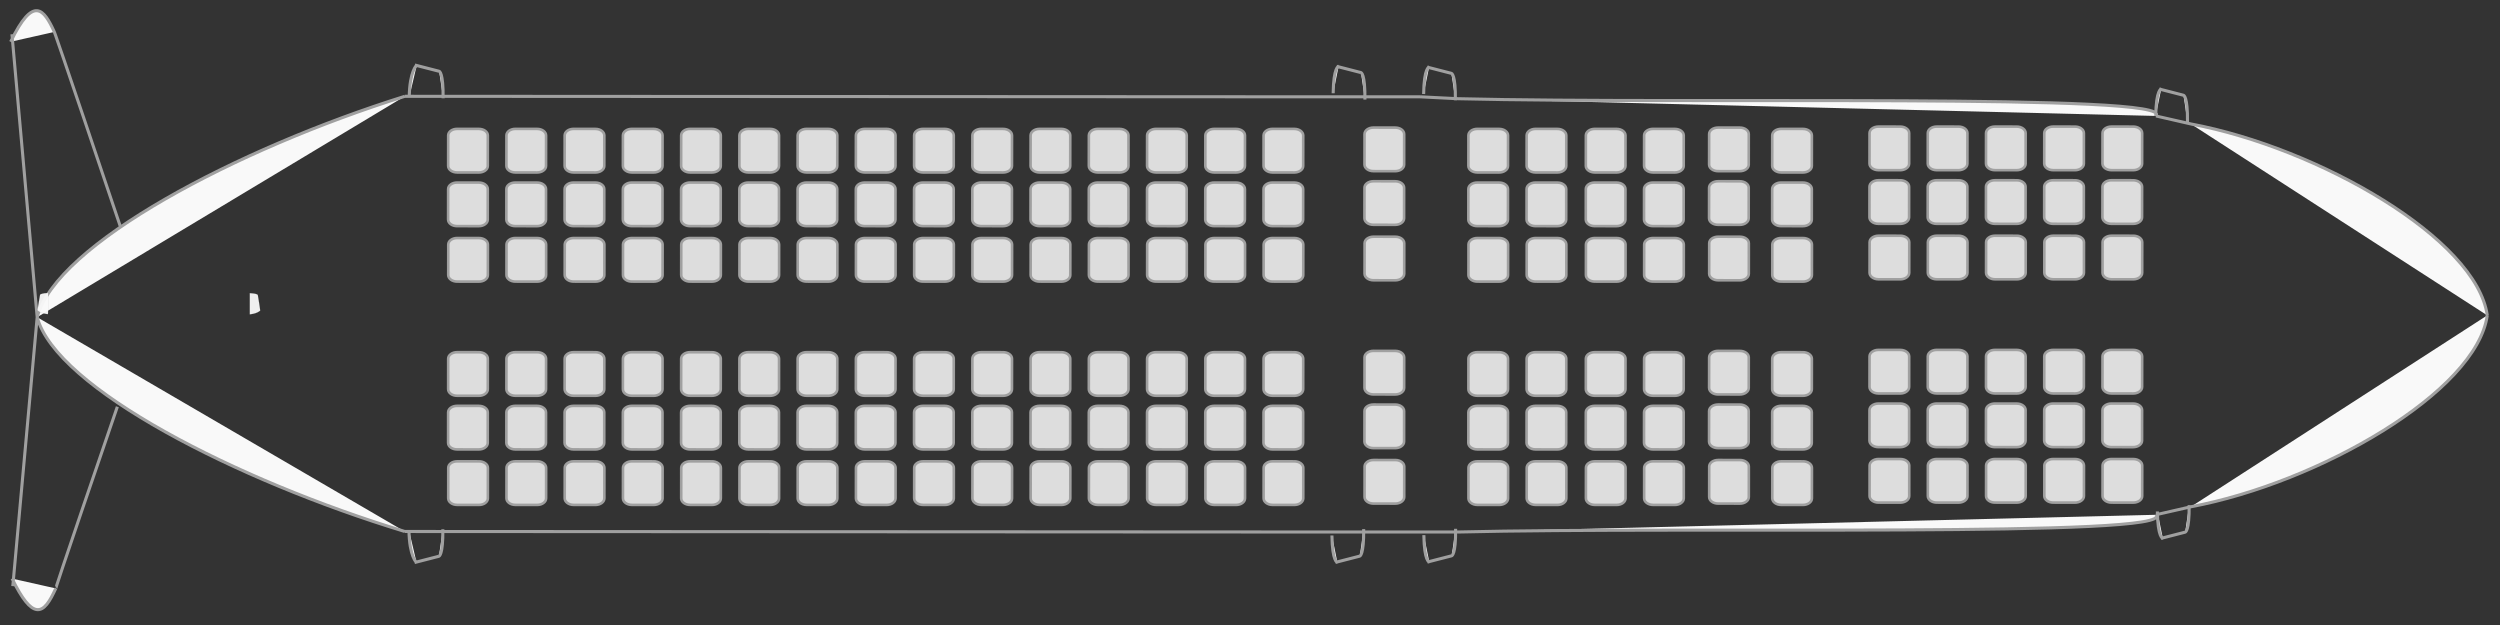 <?xml version="1.0" encoding="UTF-8" standalone="no"?>
<!-- Created with Inkscape (http://www.inkscape.org/) -->

<svg
   xmlns:dc="http://purl.org/dc/elements/1.1/"
   xmlns:cc="http://creativecommons.org/ns#"
   xmlns:rdf="http://www.w3.org/1999/02/22-rdf-syntax-ns#"
   xmlns:svg="http://www.w3.org/2000/svg"
   xmlns="http://www.w3.org/2000/svg"
   xmlns:sodipodi="http://sodipodi.sourceforge.net/DTD/sodipodi-0.dtd"
   xmlns:inkscape="http://www.inkscape.org/namespaces/inkscape"
   version="1.1"
   id="svg4175"
   width="800"
   height="200"
   viewBox="0 0 800 200"
   sodipodi:docname="boeing737.svg"
   inkscape:version="0.92.4 (5da689c313, 2019-01-14)">
  <rect x="0" y="0" width="800" height="200" fill="#333333" stroke="none"/>
  <defs
     id="defs4179" />
  <sodipodi:namedview
     pagecolor="#ffffff"
     bordercolor="#666666"
     borderopacity="1"
     objecttolerance="10"
     gridtolerance="10"
     guidetolerance="10"
     inkscape:pageopacity="0"
     inkscape:pageshadow="2"
     inkscape:window-width="1920"
     inkscape:window-height="1001"
     id="namedview4177"
     showgrid="false"
     inkscape:zoom="1.39"
     inkscape:cx="389.29284"
     inkscape:cy="37.819085"
     inkscape:window-x="-9"
     inkscape:window-y="-9"
     inkscape:window-maximized="1"
     inkscape:current-layer="seats" />
  <g
     inkscape:groupmode="layer"
     id="seats"
     inkscape:label="siedzenia"
     transform="translate(0,-383)">
    <path
       style="fill:#e6e6e6;fill-opacity:0.95;stroke:#a0a0a0;stroke-width:0.84;stroke-miterlimit:4;stroke-dasharray:none;stroke-opacity:1"
       d="m 230.655,426.346 c 9.7e-4,-1.158 -1.269,-2.091 -2.85,-2.093 l -6.977,-0.008 c -1.581,-10e-4 -2.853,0.928 -2.854,2.086 l -0.011,9.758 c -9.8e-4,1.158 1.269,2.094 2.85,2.096 l 6.977,0.008 c 1.581,10e-4 2.853,-0.931 2.854,-2.09 z"
       id="path1305" />
    <path
       style="fill:#e6e6e6;fill-opacity:0.95;stroke:#a0a0a0;stroke-width:0.84;stroke-miterlimit:4;stroke-dasharray:none;stroke-opacity:1"
       d="m 230.638,443.519 c 9.6e-4,-1.158 -1.269,-2.091 -2.85,-2.093 l -6.977,-0.008 c -1.581,-10e-4 -2.853,0.928 -2.854,2.086 l -0.011,9.758 c -9.8e-4,1.158 1.269,2.091 2.85,2.093 l 6.977,0.008 c 1.581,10e-4 2.853,-0.928 2.854,-2.086 z"
       id="path1303" />
    <path
       style="fill:#e6e6e6;fill-opacity:0.95;stroke:#a0a0a0;stroke-width:0.84;stroke-miterlimit:4;stroke-dasharray:none;stroke-opacity:1"
       d="m 230.677,461.268 c 9.6e-4,-1.158 -1.269,-2.091 -2.85,-2.093 l -6.977,-0.008 c -1.581,-0.001 -2.853,0.928 -2.854,2.086 l -0.011,9.758 c -9.8e-4,1.158 1.269,2.094 2.85,2.096 l 6.977,0.008 c 1.581,0.001 2.853,-0.931 2.854,-2.09 z"
       id="path1301" />
    <path
       style="fill:#e6e6e6;fill-opacity:0.95;stroke:#a0a0a0;stroke-width:0.84;stroke-miterlimit:4;stroke-dasharray:none;stroke-opacity:1"
       d="m 212.018,426.346 c 9.7e-4,-1.158 -1.269,-2.091 -2.85,-2.093 l -6.977,-0.008 c -1.581,-10e-4 -2.853,0.928 -2.854,2.086 l -0.011,9.758 c -9.8e-4,1.158 1.269,2.094 2.85,2.096 l 6.977,0.008 c 1.581,10e-4 2.853,-0.931 2.854,-2.09 z"
       id="path1299" />
    <path
       style="fill:#e6e6e6;fill-opacity:0.95;stroke:#a0a0a0;stroke-width:0.84;stroke-miterlimit:4;stroke-dasharray:none;stroke-opacity:1"
       d="m 212,443.519 c 9.6e-4,-1.158 -1.269,-2.091 -2.85,-2.093 l -6.977,-0.008 c -1.581,-10e-4 -2.853,0.928 -2.854,2.086 l -0.011,9.758 c -9.8e-4,1.158 1.269,2.091 2.85,2.093 l 6.977,0.008 c 1.581,10e-4 2.853,-0.928 2.854,-2.086 z"
       id="path1297" />
    <path
       style="fill:#e6e6e6;fill-opacity:0.95;stroke:#a0a0a0;stroke-width:0.84;stroke-miterlimit:4;stroke-dasharray:none;stroke-opacity:1"
       d="m 212.04,461.268 c 9.7e-4,-1.158 -1.269,-2.091 -2.85,-2.093 l -6.977,-0.008 c -1.581,-0.001 -2.853,0.928 -2.854,2.086 l -0.011,9.758 c -9.8e-4,1.158 1.269,2.094 2.85,2.096 l 6.977,0.008 c 1.581,0.001 2.853,-0.931 2.854,-2.09 z"
       id="path1295" />
    <path
       style="fill:#e6e6e6;fill-opacity:0.95;stroke:#a0a0a0;stroke-width:0.84;stroke-miterlimit:4;stroke-dasharray:none;stroke-opacity:1"
       d="m 193.38,426.346 c 9.7e-4,-1.158 -1.269,-2.091 -2.85,-2.093 l -6.977,-0.008 c -1.581,-10e-4 -2.853,0.928 -2.854,2.086 l -0.011,9.758 c -9.8e-4,1.158 1.269,2.094 2.85,2.096 l 6.977,0.008 c 1.581,10e-4 2.853,-0.931 2.854,-2.09 z"
       id="path1293" />
    <path
       style="fill:#e6e6e6;fill-opacity:0.95;stroke:#a0a0a0;stroke-width:0.84;stroke-miterlimit:4;stroke-dasharray:none;stroke-opacity:1"
       d="m 193.363,443.519 c 9.7e-4,-1.158 -1.269,-2.091 -2.85,-2.093 l -6.977,-0.008 c -1.581,-10e-4 -2.853,0.928 -2.854,2.086 l -0.011,9.758 c -9.8e-4,1.158 1.269,2.091 2.85,2.093 l 6.977,0.008 c 1.581,10e-4 2.853,-0.928 2.854,-2.086 z"
       id="path1291" />
    <path
       style="fill:#e6e6e6;fill-opacity:0.95;stroke:#a0a0a0;stroke-width:0.84;stroke-miterlimit:4;stroke-dasharray:none;stroke-opacity:1"
       d="m 193.402,461.268 c 9.7e-4,-1.158 -1.269,-2.091 -2.85,-2.093 l -6.977,-0.008 c -1.581,-0.001 -2.853,0.928 -2.854,2.086 l -0.011,9.758 c -9.8e-4,1.158 1.269,2.094 2.85,2.096 l 6.977,0.008 c 1.581,0.001 2.853,-0.931 2.854,-2.09 z"
       id="path1289" />
    <path
       style="fill:#e6e6e6;fill-opacity:0.95;stroke:#a0a0a0;stroke-width:0.84;stroke-miterlimit:4;stroke-dasharray:none;stroke-opacity:1"
       d="m 174.742,426.346 c 9.7e-4,-1.158 -1.269,-2.091 -2.85,-2.093 l -6.977,-0.008 c -1.581,-10e-4 -2.853,0.928 -2.854,2.086 l -0.011,9.758 c -9.8e-4,1.158 1.269,2.094 2.85,2.096 l 6.977,0.008 c 1.581,10e-4 2.853,-0.931 2.854,-2.09 z"
       id="path1287" />
    <path
       style="fill:#e6e6e6;fill-opacity:0.95;stroke:#a0a0a0;stroke-width:0.84;stroke-miterlimit:4;stroke-dasharray:none;stroke-opacity:1"
       d="m 174.725,443.519 c 9.6e-4,-1.158 -1.269,-2.091 -2.85,-2.093 l -6.977,-0.008 c -1.581,-10e-4 -2.853,0.928 -2.854,2.086 l -0.011,9.758 c -9.8e-4,1.158 1.269,2.091 2.85,2.093 l 6.977,0.008 c 1.581,10e-4 2.853,-0.928 2.854,-2.086 z"
       id="path1285" />
    <path
       style="fill:#e6e6e6;fill-opacity:0.95;stroke:#a0a0a0;stroke-width:0.84;stroke-miterlimit:4;stroke-dasharray:none;stroke-opacity:1"
       d="m 174.764,461.268 c 9.8e-4,-1.158 -1.269,-2.091 -2.85,-2.093 l -6.977,-0.008 c -1.581,-0.001 -2.853,0.928 -2.854,2.086 l -0.011,9.758 c -9.8e-4,1.158 1.269,2.094 2.85,2.096 l 6.977,0.008 c 1.581,0.001 2.853,-0.931 2.854,-2.09 z"
       id="path1283" />
    <path
       style="fill:#e6e6e6;fill-opacity:0.95;stroke:#a0a0a0;stroke-width:0.84;stroke-miterlimit:4;stroke-dasharray:none;stroke-opacity:1"
       d="m 156.104,426.346 c 9.8e-4,-1.158 -1.269,-2.091 -2.85,-2.093 l -6.977,-0.008 c -1.581,-10e-4 -2.853,0.928 -2.854,2.086 l -0.011,9.758 c -9.8e-4,1.158 1.269,2.094 2.85,2.096 l 6.977,0.008 c 1.581,10e-4 2.853,-0.931 2.854,-2.09 z"
       id="path1281" />
    <path
       style="fill:#e6e6e6;fill-opacity:0.95;stroke:#a0a0a0;stroke-width:0.84;stroke-miterlimit:4;stroke-dasharray:none;stroke-opacity:1"
       d="m 156.087,443.519 c 9.8e-4,-1.158 -1.269,-2.091 -2.85,-2.093 l -6.977,-0.008 c -1.581,-10e-4 -2.853,0.928 -2.854,2.086 l -0.011,9.758 c -9.8e-4,1.158 1.269,2.091 2.85,2.093 l 6.977,0.008 c 1.581,10e-4 2.853,-0.928 2.854,-2.086 z"
       id="path1279" />
    <path
       style="fill:#e6e6e6;fill-opacity:0.95;stroke:#a0a0a0;stroke-width:0.84;stroke-miterlimit:4;stroke-dasharray:none;stroke-opacity:1"
       d="m 156.127,461.268 c 9.7e-4,-1.158 -1.269,-2.091 -2.85,-2.093 l -6.977,-0.008 c -1.581,-0.001 -2.853,0.928 -2.854,2.086 l -0.011,9.758 c -9.8e-4,1.158 1.269,2.094 2.85,2.096 l 6.977,0.008 c 1.581,0.001 2.853,-0.931 2.854,-2.09 z"
       id="path1277" />
    <path
       style="fill:#e6e6e6;fill-opacity:0.95;stroke:#a0a0a0;stroke-width:0.84;stroke-miterlimit:4;stroke-dasharray:none;stroke-opacity:1"
       d="m 323.843,426.346 c 9.7e-4,-1.158 -1.269,-2.091 -2.85,-2.093 l -6.977,-0.008 c -1.581,-10e-4 -2.853,0.928 -2.854,2.086 l -0.011,9.758 c -9.7e-4,1.158 1.269,2.094 2.85,2.096 l 6.977,0.008 c 1.581,10e-4 2.853,-0.931 2.854,-2.09 z"
       id="path1275" />
    <path
       style="fill:#e6e6e6;fill-opacity:0.95;stroke:#a0a0a0;stroke-width:0.84;stroke-miterlimit:4;stroke-dasharray:none;stroke-opacity:1"
       d="m 323.826,443.519 c 9.8e-4,-1.158 -1.269,-2.091 -2.85,-2.093 l -6.977,-0.008 c -1.581,-10e-4 -2.853,0.928 -2.854,2.086 l -0.011,9.758 c -9.8e-4,1.158 1.269,2.091 2.85,2.093 l 6.977,0.008 c 1.581,10e-4 2.853,-0.928 2.854,-2.086 z"
       id="path1273" />
    <path
       style="fill:#e6e6e6;fill-opacity:0.95;stroke:#a0a0a0;stroke-width:0.84;stroke-miterlimit:4;stroke-dasharray:none;stroke-opacity:1"
       d="m 323.865,461.268 c 9.8e-4,-1.158 -1.269,-2.091 -2.85,-2.093 l -6.977,-0.008 c -1.581,-0.001 -2.853,0.928 -2.854,2.086 l -0.011,9.758 c -9.8e-4,1.158 1.269,2.094 2.85,2.096 l 6.977,0.008 c 1.581,0.001 2.853,-0.931 2.854,-2.09 z"
       id="path1271" />
    <path
       style="fill:#e6e6e6;fill-opacity:0.95;stroke:#a0a0a0;stroke-width:0.84;stroke-miterlimit:4;stroke-dasharray:none;stroke-opacity:1"
       d="m 305.205,426.346 c 9.7e-4,-1.158 -1.269,-2.091 -2.85,-2.093 l -6.977,-0.008 c -1.581,-10e-4 -2.853,0.928 -2.854,2.086 l -0.011,9.758 c -9.7e-4,1.158 1.269,2.094 2.85,2.096 l 6.977,0.008 c 1.581,10e-4 2.853,-0.931 2.854,-2.09 z"
       id="path1269" />
    <path
       style="fill:#e6e6e6;fill-opacity:0.95;stroke:#a0a0a0;stroke-width:0.84;stroke-miterlimit:4;stroke-dasharray:none;stroke-opacity:1"
       d="m 305.188,443.519 c 9.8e-4,-1.158 -1.269,-2.091 -2.85,-2.093 l -6.977,-0.008 c -1.581,-10e-4 -2.853,0.928 -2.854,2.086 l -0.011,9.758 c -9.8e-4,1.158 1.269,2.091 2.85,2.093 l 6.977,0.008 c 1.581,10e-4 2.853,-0.928 2.854,-2.086 z"
       id="path1267" />
    <path
       style="fill:#e6e6e6;fill-opacity:0.95;stroke:#a0a0a0;stroke-width:0.84;stroke-miterlimit:4;stroke-dasharray:none;stroke-opacity:1"
       d="m 305.227,461.268 c 9.8e-4,-1.158 -1.269,-2.091 -2.85,-2.093 l -6.977,-0.008 c -1.581,-0.001 -2.853,0.928 -2.854,2.086 l -0.011,9.758 c -9.8e-4,1.158 1.269,2.094 2.85,2.096 l 6.977,0.008 c 1.581,0.001 2.853,-0.931 2.854,-2.09 z"
       id="path1265" />
    <path
       style="fill:#e6e6e6;fill-opacity:0.95;stroke:#a0a0a0;stroke-width:0.84;stroke-miterlimit:4;stroke-dasharray:none;stroke-opacity:1"
       d="m 286.568,426.346 c 9.7e-4,-1.158 -1.269,-2.091 -2.85,-2.093 l -6.977,-0.008 c -1.581,-10e-4 -2.853,0.928 -2.854,2.086 l -0.011,9.758 c -9.7e-4,1.158 1.269,2.094 2.85,2.096 l 6.977,0.008 c 1.581,10e-4 2.853,-0.931 2.854,-2.09 z"
       id="path1263" />
    <path
       style="fill:#e6e6e6;fill-opacity:0.95;stroke:#a0a0a0;stroke-width:0.84;stroke-miterlimit:4;stroke-dasharray:none;stroke-opacity:1"
       d="m 286.551,443.519 c 9.7e-4,-1.158 -1.269,-2.091 -2.85,-2.093 l -6.977,-0.008 c -1.581,-10e-4 -2.853,0.928 -2.854,2.086 l -0.011,9.758 c -9.8e-4,1.158 1.269,2.091 2.85,2.093 l 6.977,0.008 c 1.581,10e-4 2.853,-0.928 2.854,-2.086 z"
       id="path1261" />
    <path
       style="fill:#e6e6e6;fill-opacity:0.95;stroke:#a0a0a0;stroke-width:0.84;stroke-miterlimit:4;stroke-dasharray:none;stroke-opacity:1"
       d="m 286.59,461.268 c 9.8e-4,-1.158 -1.269,-2.091 -2.85,-2.093 l -6.977,-0.008 c -1.581,-0.001 -2.853,0.928 -2.854,2.086 l -0.011,9.758 c -9.8e-4,1.158 1.269,2.094 2.85,2.096 l 6.977,0.008 c 1.581,0.001 2.853,-0.931 2.854,-2.09 z"
       id="path1259" />
    <path
       style="fill:#e6e6e6;fill-opacity:0.95;stroke:#a0a0a0;stroke-width:0.84;stroke-miterlimit:4;stroke-dasharray:none;stroke-opacity:1"
       d="m 267.93,426.346 c 9.7e-4,-1.158 -1.269,-2.091 -2.85,-2.093 l -6.977,-0.008 c -1.581,-10e-4 -2.853,0.928 -2.854,2.086 l -0.011,9.758 c -9.8e-4,1.158 1.269,2.094 2.85,2.096 l 6.977,0.008 c 1.581,10e-4 2.853,-0.931 2.854,-2.09 z"
       id="path1257" />
    <path
       style="fill:#e6e6e6;fill-opacity:0.95;stroke:#a0a0a0;stroke-width:0.84;stroke-miterlimit:4;stroke-dasharray:none;stroke-opacity:1"
       d="m 267.913,443.519 c 9.8e-4,-1.158 -1.269,-2.091 -2.85,-2.093 l -6.977,-0.008 c -1.581,-10e-4 -2.853,0.928 -2.854,2.086 l -0.011,9.758 c -9.8e-4,1.158 1.269,2.091 2.85,2.093 l 6.977,0.008 c 1.581,10e-4 2.853,-0.928 2.854,-2.086 z"
       id="path1255" />
    <path
       style="fill:#e6e6e6;fill-opacity:0.95;stroke:#a0a0a0;stroke-width:0.84;stroke-miterlimit:4;stroke-dasharray:none;stroke-opacity:1"
       d="m 267.952,461.268 c 9.8e-4,-1.158 -1.269,-2.091 -2.85,-2.093 l -6.977,-0.008 c -1.581,-0.001 -2.853,0.928 -2.854,2.086 l -0.011,9.758 c -9.8e-4,1.158 1.269,2.094 2.85,2.096 l 6.977,0.008 c 1.581,0.001 2.853,-0.931 2.854,-2.09 z"
       id="path1253" />
    <path
       style="fill:#e6e6e6;fill-opacity:0.95;stroke:#a0a0a0;stroke-width:0.84;stroke-miterlimit:4;stroke-dasharray:none;stroke-opacity:1"
       d="m 249.292,426.346 c 9.8e-4,-1.158 -1.269,-2.091 -2.85,-2.093 l -6.977,-0.008 c -1.581,-10e-4 -2.853,0.928 -2.854,2.086 l -0.011,9.758 c -9.7e-4,1.158 1.269,2.094 2.85,2.096 l 6.977,0.008 c 1.581,10e-4 2.853,-0.931 2.854,-2.09 z"
       id="path1251" />
    <path
       style="fill:#e6e6e6;fill-opacity:0.95;stroke:#a0a0a0;stroke-width:0.84;stroke-miterlimit:4;stroke-dasharray:none;stroke-opacity:1"
       d="m 249.275,443.519 c 9.8e-4,-1.158 -1.269,-2.091 -2.85,-2.093 l -6.977,-0.008 c -1.581,-10e-4 -2.853,0.928 -2.854,2.086 l -0.011,9.758 c -9.8e-4,1.158 1.269,2.091 2.85,2.093 l 6.977,0.008 c 1.581,10e-4 2.853,-0.928 2.854,-2.086 z"
       id="path1249" />
    <path
       style="fill:#e6e6e6;fill-opacity:0.95;stroke:#a0a0a0;stroke-width:0.84;stroke-miterlimit:4;stroke-dasharray:none;stroke-opacity:1"
       d="m 249.314,461.268 c 9.8e-4,-1.158 -1.269,-2.091 -2.85,-2.093 l -6.977,-0.008 c -1.581,-0.001 -2.853,0.928 -2.854,2.086 l -0.011,9.758 c -9.7e-4,1.158 1.269,2.094 2.85,2.096 l 6.977,0.008 c 1.581,0.001 2.853,-0.931 2.854,-2.09 z"
       id="path1247" />
    <path
       style="fill:#e6e6e6;fill-opacity:0.95;stroke:#a0a0a0;stroke-width:0.84;stroke-miterlimit:4;stroke-dasharray:none;stroke-opacity:1"
       d="m 579.799,426.346 c 9.7e-4,-1.158 -1.269,-2.091 -2.85,-2.093 l -6.977,-0.008 c -1.581,-10e-4 -2.853,0.928 -2.854,2.086 l -0.011,9.758 c -9.7e-4,1.158 1.269,2.094 2.85,2.096 l 6.977,0.008 c 1.581,10e-4 2.853,-0.931 2.854,-2.09 z"
       id="path1245" />
    <path
       style="fill:#e6e6e6;fill-opacity:0.95;stroke:#a0a0a0;stroke-width:0.84;stroke-miterlimit:4;stroke-dasharray:none;stroke-opacity:1"
       d="m 579.782,443.519 c 9.8e-4,-1.158 -1.269,-2.091 -2.85,-2.093 l -6.977,-0.008 c -1.581,-10e-4 -2.853,0.928 -2.854,2.086 l -0.011,9.758 c -9.7e-4,1.158 1.269,2.091 2.85,2.093 l 6.977,0.008 c 1.581,10e-4 2.853,-0.928 2.854,-2.086 z"
       id="path1243" />
    <path
       style="fill:#e6e6e6;fill-opacity:0.95;stroke:#a0a0a0;stroke-width:0.84;stroke-miterlimit:4;stroke-dasharray:none;stroke-opacity:1"
       d="m 579.821,461.268 c 9.8e-4,-1.158 -1.269,-2.091 -2.85,-2.093 l -6.977,-0.008 c -1.581,-0.001 -2.853,0.928 -2.854,2.086 l -0.011,9.758 c -9.7e-4,1.158 1.269,2.094 2.85,2.096 l 6.977,0.008 c 1.581,0.001 2.853,-0.931 2.854,-2.09 z"
       id="path1241" />
    <path
       style="fill:#e6e6e6;fill-opacity:0.95;stroke:#a0a0a0;stroke-width:0.84;stroke-miterlimit:4;stroke-dasharray:none;stroke-opacity:1"
       d="m 559.608,425.926 c 9.7e-4,-1.158 -1.269,-2.091 -2.85,-2.093 l -6.977,-0.008 c -1.581,-10e-4 -2.853,0.928 -2.854,2.086 l -0.011,9.758 c -9.7e-4,1.158 1.269,2.094 2.85,2.096 l 6.977,0.008 c 1.581,10e-4 2.853,-0.931 2.854,-2.09 z"
       id="path1239" />
    <path
       style="fill:#e6e6e6;fill-opacity:0.95;stroke:#a0a0a0;stroke-width:0.84;stroke-miterlimit:4;stroke-dasharray:none;stroke-opacity:1"
       d="m 559.591,443.099 c 9.6e-4,-1.158 -1.269,-2.091 -2.85,-2.093 l -6.977,-0.008 c -1.581,-0.001 -2.853,0.928 -2.854,2.086 l -0.011,9.758 c -9.7e-4,1.158 1.269,2.091 2.85,2.093 l 6.977,0.008 c 1.581,10e-4 2.853,-0.928 2.854,-2.086 z"
       id="path1237" />
    <path
       style="fill:#e6e6e6;fill-opacity:0.95;stroke:#a0a0a0;stroke-width:0.84;stroke-miterlimit:4;stroke-dasharray:none;stroke-opacity:1"
       d="m 559.63,460.848 c 9.6e-4,-1.158 -1.269,-2.091 -2.85,-2.093 l -6.977,-0.008 c -1.581,-10e-4 -2.853,0.928 -2.854,2.086 l -0.011,9.758 c -9.8e-4,1.158 1.269,2.094 2.85,2.096 l 6.977,0.008 c 1.581,10e-4 2.853,-0.931 2.854,-2.09 z"
       id="path1235" />
    <path
       style="fill:#e6e6e6;fill-opacity:0.95;stroke:#a0a0a0;stroke-width:0.84;stroke-miterlimit:4;stroke-dasharray:none;stroke-opacity:1"
       d="m 538.797,426.346 c 9.7e-4,-1.158 -1.269,-2.091 -2.85,-2.093 l -6.977,-0.008 c -1.581,-10e-4 -2.853,0.928 -2.854,2.086 l -0.011,9.758 c -9.7e-4,1.158 1.269,2.094 2.85,2.096 l 6.977,0.008 c 1.581,10e-4 2.853,-0.931 2.854,-2.09 z"
       id="path1233" />
    <path
       style="fill:#e6e6e6;fill-opacity:0.95;stroke:#a0a0a0;stroke-width:0.84;stroke-miterlimit:4;stroke-dasharray:none;stroke-opacity:1"
       d="m 538.779,443.519 c 9.8e-4,-1.158 -1.269,-2.091 -2.85,-2.093 l -6.977,-0.008 c -1.581,-10e-4 -2.853,0.928 -2.854,2.086 l -0.011,9.758 c -9.6e-4,1.158 1.269,2.091 2.85,2.093 l 6.977,0.008 c 1.581,10e-4 2.853,-0.928 2.854,-2.086 z"
       id="path1231" />
    <path
       style="fill:#e6e6e6;fill-opacity:0.95;stroke:#a0a0a0;stroke-width:0.84;stroke-miterlimit:4;stroke-dasharray:none;stroke-opacity:1"
       d="m 538.819,461.268 c 9.8e-4,-1.158 -1.269,-2.091 -2.85,-2.093 l -6.977,-0.008 c -1.581,-0.001 -2.853,0.928 -2.854,2.086 l -0.011,9.758 c -9.6e-4,1.158 1.269,2.094 2.85,2.096 l 6.977,0.008 c 1.581,0.001 2.853,-0.931 2.854,-2.09 z"
       id="path1229" />
    <path
       style="fill:#e6e6e6;fill-opacity:0.95;stroke:#a0a0a0;stroke-width:0.84;stroke-miterlimit:4;stroke-dasharray:none;stroke-opacity:1"
       d="m 520.159,426.346 c 9.7e-4,-1.158 -1.269,-2.091 -2.85,-2.093 l -6.977,-0.008 c -1.581,-10e-4 -2.853,0.928 -2.854,2.086 l -0.011,9.758 c -9.7e-4,1.158 1.269,2.094 2.85,2.096 l 6.977,0.008 c 1.581,10e-4 2.853,-0.931 2.854,-2.09 z"
       id="path1227" />
    <path
       style="fill:#e6e6e6;fill-opacity:0.95;stroke:#a0a0a0;stroke-width:0.84;stroke-miterlimit:4;stroke-dasharray:none;stroke-opacity:1"
       d="m 520.142,443.519 c 9.8e-4,-1.158 -1.269,-2.091 -2.85,-2.093 l -6.977,-0.008 c -1.581,-10e-4 -2.853,0.928 -2.854,2.086 l -0.011,9.758 c -9.6e-4,1.158 1.269,2.091 2.85,2.093 l 6.977,0.008 c 1.581,10e-4 2.853,-0.928 2.854,-2.086 z"
       id="path1225" />
    <path
       style="fill:#e6e6e6;fill-opacity:0.95;stroke:#a0a0a0;stroke-width:0.84;stroke-miterlimit:4;stroke-dasharray:none;stroke-opacity:1"
       d="m 520.181,461.268 c 9.7e-4,-1.158 -1.269,-2.091 -2.85,-2.093 l -6.977,-0.008 c -1.581,-0.001 -2.853,0.928 -2.854,2.086 l -0.011,9.758 c -9.7e-4,1.158 1.269,2.094 2.85,2.096 l 6.977,0.008 c 1.581,0.001 2.853,-0.931 2.854,-2.09 z"
       id="path1223" />
    <path
       style="fill:#e6e6e6;fill-opacity:0.95;stroke:#a0a0a0;stroke-width:0.84;stroke-miterlimit:4;stroke-dasharray:none;stroke-opacity:1"
       d="m 501.211,426.346 c 9.7e-4,-1.158 -1.269,-2.091 -2.85,-2.093 l -6.977,-0.008 c -1.581,-10e-4 -2.853,0.928 -2.854,2.086 l -0.011,9.758 c -9.7e-4,1.158 1.269,2.094 2.85,2.096 l 6.977,0.008 c 1.581,10e-4 2.853,-0.931 2.854,-2.09 z"
       id="path1221" />
    <path
       style="fill:#e6e6e6;fill-opacity:0.95;stroke:#a0a0a0;stroke-width:0.84;stroke-miterlimit:4;stroke-dasharray:none;stroke-opacity:1"
       d="m 501.193,443.519 c 9.7e-4,-1.158 -1.269,-2.091 -2.85,-2.093 l -6.977,-0.008 c -1.581,-10e-4 -2.853,0.928 -2.854,2.086 l -0.011,9.758 c -9.7e-4,1.158 1.269,2.091 2.85,2.093 l 6.977,0.008 c 1.581,10e-4 2.853,-0.928 2.854,-2.086 z"
       id="path1219" />
    <path
       style="fill:#e6e6e6;fill-opacity:0.95;stroke:#a0a0a0;stroke-width:0.84;stroke-miterlimit:4;stroke-dasharray:none;stroke-opacity:1"
       d="m 501.233,461.268 c 9.7e-4,-1.158 -1.269,-2.091 -2.85,-2.093 l -6.977,-0.008 c -1.581,-0.001 -2.853,0.928 -2.854,2.086 l -0.011,9.758 c -9.7e-4,1.158 1.269,2.094 2.85,2.096 l 6.977,0.008 c 1.581,0.001 2.853,-0.931 2.854,-2.09 z"
       id="path1217" />
    <path
       style="fill:#e6e6e6;fill-opacity:0.95;stroke:#a0a0a0;stroke-width:0.84;stroke-miterlimit:4;stroke-dasharray:none;stroke-opacity:1"
       d="m 482.572,426.346 c 9.7e-4,-1.158 -1.269,-2.091 -2.85,-2.093 l -6.977,-0.008 c -1.581,-10e-4 -2.853,0.928 -2.854,2.086 l -0.011,9.758 c -9.7e-4,1.158 1.269,2.094 2.85,2.096 l 6.977,0.008 c 1.581,10e-4 2.853,-0.931 2.854,-2.09 z"
       id="path1215" />
    <path
       style="fill:#e6e6e6;fill-opacity:0.95;stroke:#a0a0a0;stroke-width:0.84;stroke-miterlimit:4;stroke-dasharray:none;stroke-opacity:1"
       d="m 482.555,443.519 c 9.7e-4,-1.158 -1.269,-2.091 -2.85,-2.093 l -6.977,-0.008 c -1.581,-10e-4 -2.853,0.928 -2.854,2.086 l -0.011,9.758 c -9.7e-4,1.158 1.269,2.091 2.85,2.093 l 6.977,0.008 c 1.581,10e-4 2.853,-0.928 2.854,-2.086 z"
       id="path1213" />
    <path
       style="fill:#e6e6e6;fill-opacity:0.95;stroke:#a0a0a0;stroke-width:0.84;stroke-miterlimit:4;stroke-dasharray:none;stroke-opacity:1"
       d="m 482.594,461.268 c 9.7e-4,-1.158 -1.269,-2.091 -2.85,-2.093 l -6.977,-0.008 c -1.581,-0.001 -2.853,0.928 -2.854,2.086 l -0.011,9.758 c -9.8e-4,1.158 1.269,2.094 2.85,2.096 l 6.977,0.008 c 1.581,0.001 2.853,-0.931 2.854,-2.09 z"
       id="path1211" />
    <path
       style="fill:#e6e6e6;fill-opacity:0.95;stroke:#a0a0a0;stroke-width:0.84;stroke-miterlimit:4;stroke-dasharray:none;stroke-opacity:1"
       d="m 449.335,425.926 c 9.7e-4,-1.158 -1.269,-2.091 -2.85,-2.093 l -6.977,-0.008 c -1.581,-10e-4 -2.853,0.928 -2.854,2.086 l -0.011,9.758 c -9.8e-4,1.158 1.269,2.094 2.85,2.096 l 6.977,0.008 c 1.581,10e-4 2.853,-0.931 2.854,-2.09 z"
       id="path1209" />
    <path
       style="fill:#e6e6e6;fill-opacity:0.95;stroke:#a0a0a0;stroke-width:0.84;stroke-miterlimit:4;stroke-dasharray:none;stroke-opacity:1"
       d="m 449.318,443.099 c 9.7e-4,-1.158 -1.269,-2.091 -2.85,-2.093 l -6.977,-0.008 c -1.581,-0.001 -2.853,0.928 -2.854,2.086 l -0.011,9.758 c -9.8e-4,1.158 1.269,2.091 2.85,2.093 l 6.977,0.008 c 1.581,10e-4 2.853,-0.928 2.854,-2.086 z"
       id="path1207" />
    <path
       style="fill:#e6e6e6;fill-opacity:0.95;stroke:#a0a0a0;stroke-width:0.84;stroke-miterlimit:4;stroke-dasharray:none;stroke-opacity:1"
       d="m 449.357,460.848 c 9.7e-4,-1.158 -1.269,-2.091 -2.85,-2.093 l -6.977,-0.008 c -1.581,-10e-4 -2.853,0.928 -2.854,2.086 l -0.011,9.758 c -9.8e-4,1.158 1.269,2.094 2.85,2.096 l 6.977,0.008 c 1.581,10e-4 2.853,-0.931 2.854,-2.09 z"
       id="path1205" />
    <path
       style="fill:#e6e6e6;fill-opacity:0.95;stroke:#a0a0a0;stroke-width:0.84;stroke-miterlimit:4;stroke-dasharray:none;stroke-opacity:1"
       d="m 417.03,426.346 c 9.7e-4,-1.158 -1.269,-2.091 -2.85,-2.093 l -6.977,-0.008 c -1.581,-10e-4 -2.853,0.928 -2.854,2.086 l -0.011,9.758 c -9.7e-4,1.158 1.269,2.094 2.85,2.096 l 6.977,0.008 c 1.581,10e-4 2.853,-0.931 2.854,-2.09 z"
       id="path1203" />
    <path
       style="fill:#e6e6e6;fill-opacity:0.95;stroke:#a0a0a0;stroke-width:0.84;stroke-miterlimit:4;stroke-dasharray:none;stroke-opacity:1"
       d="m 417.013,443.519 c 9.6e-4,-1.158 -1.269,-2.091 -2.85,-2.093 l -6.977,-0.008 c -1.581,-10e-4 -2.853,0.928 -2.854,2.086 l -0.011,9.758 c -9.7e-4,1.158 1.269,2.091 2.85,2.093 l 6.977,0.008 c 1.581,10e-4 2.853,-0.928 2.854,-2.086 z"
       id="path1201" />
    <path
       style="fill:#e6e6e6;fill-opacity:0.95;stroke:#a0a0a0;stroke-width:0.84;stroke-miterlimit:4;stroke-dasharray:none;stroke-opacity:1"
       d="m 417.052,461.268 c 9.6e-4,-1.158 -1.269,-2.091 -2.85,-2.093 l -6.977,-0.008 c -1.581,-0.001 -2.853,0.928 -2.854,2.086 l -0.011,9.758 c -9.7e-4,1.158 1.269,2.094 2.85,2.096 l 6.977,0.008 c 1.581,0.001 2.853,-0.931 2.854,-2.09 z"
       id="path1199" />
    <path
       style="fill:#e6e6e6;fill-opacity:0.95;stroke:#a0a0a0;stroke-width:0.84;stroke-miterlimit:4;stroke-dasharray:none;stroke-opacity:1"
       d="m 398.392,426.346 c 9.7e-4,-1.158 -1.269,-2.091 -2.85,-2.093 l -6.977,-0.008 c -1.581,-10e-4 -2.853,0.928 -2.854,2.086 l -0.011,9.758 c -9.7e-4,1.158 1.269,2.094 2.85,2.096 l 6.977,0.008 c 1.581,10e-4 2.853,-0.931 2.854,-2.09 z"
       id="path1197" />
    <path
       style="fill:#e6e6e6;fill-opacity:0.95;stroke:#a0a0a0;stroke-width:0.84;stroke-miterlimit:4;stroke-dasharray:none;stroke-opacity:1"
       d="m 398.375,443.519 c 9.6e-4,-1.158 -1.269,-2.091 -2.85,-2.093 l -6.977,-0.008 c -1.581,-10e-4 -2.853,0.928 -2.854,2.086 l -0.011,9.758 c -9.7e-4,1.158 1.269,2.091 2.85,2.093 l 6.977,0.008 c 1.581,10e-4 2.853,-0.928 2.854,-2.086 z"
       id="path1195" />
    <path
       style="fill:#e6e6e6;fill-opacity:0.95;stroke:#a0a0a0;stroke-width:0.84;stroke-miterlimit:4;stroke-dasharray:none;stroke-opacity:1"
       d="m 398.415,461.268 c 9.7e-4,-1.158 -1.269,-2.091 -2.85,-2.093 l -6.977,-0.008 c -1.581,-0.001 -2.853,0.928 -2.854,2.086 l -0.011,9.758 c -9.7e-4,1.158 1.269,2.094 2.85,2.096 l 6.977,0.008 c 1.581,0.001 2.853,-0.931 2.854,-2.09 z"
       id="path1193" />
    <path
       style="fill:#e6e6e6;fill-opacity:0.95;stroke:#a0a0a0;stroke-width:0.84;stroke-miterlimit:4;stroke-dasharray:none;stroke-opacity:1"
       d="m 379.755,426.346 c 9.7e-4,-1.158 -1.269,-2.091 -2.85,-2.093 l -6.977,-0.008 c -1.581,-10e-4 -2.853,0.928 -2.854,2.086 l -0.011,9.758 c -9.7e-4,1.158 1.269,2.094 2.85,2.096 l 6.977,0.008 c 1.581,10e-4 2.853,-0.931 2.854,-2.09 z"
       id="path1191" />
    <path
       style="fill:#e6e6e6;fill-opacity:0.95;stroke:#a0a0a0;stroke-width:0.84;stroke-miterlimit:4;stroke-dasharray:none;stroke-opacity:1"
       d="m 379.738,443.519 c 9.6e-4,-1.158 -1.269,-2.091 -2.85,-2.093 l -6.977,-0.008 c -1.581,-10e-4 -2.853,0.928 -2.854,2.086 l -0.011,9.758 c -9.7e-4,1.158 1.269,2.091 2.85,2.093 l 6.977,0.008 c 1.581,10e-4 2.853,-0.928 2.854,-2.086 z"
       id="path1189" />
    <path
       style="fill:#e6e6e6;fill-opacity:0.95;stroke:#a0a0a0;stroke-width:0.84;stroke-miterlimit:4;stroke-dasharray:none;stroke-opacity:1"
       d="m 379.777,461.268 c 9.7e-4,-1.158 -1.269,-2.091 -2.85,-2.093 l -6.977,-0.008 c -1.581,-0.001 -2.853,0.928 -2.854,2.086 l -0.011,9.758 c -9.7e-4,1.158 1.269,2.094 2.85,2.096 l 6.977,0.008 c 1.581,0.001 2.853,-0.931 2.854,-2.09 z"
       id="path1187" />
    <path
       style="fill:#e6e6e6;fill-opacity:0.95;stroke:#a0a0a0;stroke-width:0.84;stroke-miterlimit:4;stroke-dasharray:none;stroke-opacity:1"
       d="m 361.117,426.346 c 9.7e-4,-1.158 -1.269,-2.091 -2.85,-2.093 l -6.977,-0.008 c -1.581,-10e-4 -2.853,0.928 -2.854,2.086 l -0.011,9.758 c -9.7e-4,1.158 1.269,2.094 2.85,2.096 l 6.977,0.008 c 1.581,10e-4 2.853,-0.931 2.854,-2.09 z"
       id="path1185" />
    <path
       style="fill:#e6e6e6;fill-opacity:0.95;stroke:#a0a0a0;stroke-width:0.84;stroke-miterlimit:4;stroke-dasharray:none;stroke-opacity:1"
       d="m 361.1,443.519 c 9.7e-4,-1.158 -1.269,-2.091 -2.85,-2.093 l -6.977,-0.008 c -1.581,-10e-4 -2.853,0.928 -2.854,2.086 l -0.011,9.758 c -9.7e-4,1.158 1.269,2.091 2.85,2.093 l 6.977,0.008 c 1.581,10e-4 2.853,-0.928 2.854,-2.086 z"
       id="path1183" />
    <path
       style="fill:#e6e6e6;fill-opacity:0.95;stroke:#a0a0a0;stroke-width:0.84;stroke-miterlimit:4;stroke-dasharray:none;stroke-opacity:1"
       d="m 361.139,461.268 c 9.7e-4,-1.158 -1.269,-2.091 -2.85,-2.093 l -6.977,-0.008 c -1.581,-0.001 -2.853,0.928 -2.854,2.086 l -0.011,9.758 c -9.7e-4,1.158 1.269,2.094 2.85,2.096 l 6.977,0.008 c 1.581,0.001 2.853,-0.931 2.854,-2.09 z"
       id="path1181" />
    <path
       style="fill:#e6e6e6;fill-opacity:0.95;stroke:#a0a0a0;stroke-width:0.84;stroke-miterlimit:4;stroke-dasharray:none;stroke-opacity:1"
       d="m 342.48,426.346 c 9.7e-4,-1.158 -1.269,-2.091 -2.85,-2.093 l -6.977,-0.008 c -1.581,-10e-4 -2.853,0.928 -2.854,2.086 l -0.011,9.758 c -9.7e-4,1.158 1.269,2.094 2.85,2.096 l 6.977,0.008 c 1.581,10e-4 2.853,-0.931 2.854,-2.09 z"
       id="path1179" />
    <path
       style="fill:#e6e6e6;fill-opacity:0.95;stroke:#a0a0a0;stroke-width:0.84;stroke-miterlimit:4;stroke-dasharray:none;stroke-opacity:1"
       d="m 342.462,443.519 c 9.7e-4,-1.158 -1.269,-2.091 -2.85,-2.093 l -6.977,-0.008 c -1.581,-10e-4 -2.853,0.928 -2.854,2.086 l -0.011,9.758 c -9.7e-4,1.158 1.269,2.091 2.85,2.093 l 6.977,0.008 c 1.581,10e-4 2.853,-0.928 2.854,-2.086 z"
       id="path1177" />
    <path
       style="fill:#e6e6e6;fill-opacity:0.95;stroke:#a0a0a0;stroke-width:0.84;stroke-miterlimit:4;stroke-dasharray:none;stroke-opacity:1"
       d="m 342.502,461.268 c 9.6e-4,-1.158 -1.269,-2.091 -2.85,-2.093 l -6.977,-0.008 c -1.581,-0.001 -2.853,0.928 -2.854,2.086 l -0.011,9.758 c -9.8e-4,1.158 1.269,2.094 2.85,2.096 l 6.977,0.008 c 1.581,0.001 2.853,-0.931 2.854,-2.09 z"
       id="path1175" />
    <path
       style="fill:#e6e6e6;fill-opacity:0.95;stroke:#a0a0a0;stroke-width:0.84;stroke-miterlimit:4;stroke-dasharray:none;stroke-opacity:1"
       d="m 230.654,497.801 c 9.8e-4,-1.158 -1.269,-2.091 -2.85,-2.093 l -6.977,-0.008 c -1.581,-10e-4 -2.853,0.928 -2.854,2.086 l -0.011,9.758 c -9.7e-4,1.158 1.269,2.095 2.85,2.096 l 6.977,0.008 c 1.581,0.001 2.853,-0.931 2.854,-2.09 z"
       id="path1173" />
    <path
       style="fill:#e6e6e6;fill-opacity:0.95;stroke:#a0a0a0;stroke-width:0.84;stroke-miterlimit:4;stroke-dasharray:none;stroke-opacity:1"
       d="m 230.637,514.974 c 9.8e-4,-1.158 -1.269,-2.091 -2.85,-2.093 l -6.977,-0.008 c -1.581,-0.001 -2.853,0.928 -2.854,2.086 l -0.011,9.758 c -9.8e-4,1.158 1.269,2.091 2.85,2.093 l 6.977,0.008 c 1.581,10e-4 2.853,-0.928 2.854,-2.086 z"
       id="path1171" />
    <path
       style="fill:#e6e6e6;fill-opacity:0.95;stroke:#a0a0a0;stroke-width:0.84;stroke-miterlimit:4;stroke-dasharray:none;stroke-opacity:1"
       d="m 230.676,532.724 c 9.8e-4,-1.158 -1.269,-2.091 -2.85,-2.093 l -6.977,-0.008 c -1.581,-10e-4 -2.853,0.928 -2.854,2.086 l -0.011,9.758 c -9.7e-4,1.158 1.269,2.094 2.85,2.096 l 6.977,0.008 c 1.581,10e-4 2.853,-0.931 2.854,-2.09 z"
       id="path1169" />
    <path
       style="fill:#e6e6e6;fill-opacity:0.95;stroke:#a0a0a0;stroke-width:0.84;stroke-miterlimit:4;stroke-dasharray:none;stroke-opacity:1"
       d="m 212.016,497.801 c 9.8e-4,-1.158 -1.269,-2.091 -2.85,-2.093 l -6.977,-0.008 c -1.581,-10e-4 -2.853,0.928 -2.854,2.086 l -0.011,9.758 c -9.7e-4,1.158 1.269,2.095 2.85,2.096 l 6.977,0.008 c 1.581,0.001 2.853,-0.931 2.854,-2.09 z"
       id="path1167" />
    <path
       style="fill:#e6e6e6;fill-opacity:0.95;stroke:#a0a0a0;stroke-width:0.84;stroke-miterlimit:4;stroke-dasharray:none;stroke-opacity:1"
       d="m 211.999,514.974 c 9.8e-4,-1.158 -1.269,-2.091 -2.85,-2.093 l -6.977,-0.008 c -1.581,-0.001 -2.853,0.928 -2.854,2.086 l -0.011,9.758 c -9.8e-4,1.158 1.269,2.091 2.85,2.093 l 6.977,0.008 c 1.581,10e-4 2.853,-0.928 2.854,-2.086 z"
       id="path1165" />
    <path
       style="fill:#e6e6e6;fill-opacity:0.95;stroke:#a0a0a0;stroke-width:0.84;stroke-miterlimit:4;stroke-dasharray:none;stroke-opacity:1"
       d="m 212.038,532.724 c 9.8e-4,-1.158 -1.269,-2.091 -2.85,-2.093 l -6.977,-0.008 c -1.581,-10e-4 -2.853,0.928 -2.854,2.086 l -0.011,9.758 c -9.7e-4,1.158 1.269,2.094 2.85,2.096 l 6.977,0.008 c 1.581,10e-4 2.853,-0.931 2.854,-2.09 z"
       id="path1163" />
    <path
       style="fill:#e6e6e6;fill-opacity:0.95;stroke:#a0a0a0;stroke-width:0.84;stroke-miterlimit:4;stroke-dasharray:none;stroke-opacity:1"
       d="m 193.379,497.801 c 9.8e-4,-1.158 -1.269,-2.091 -2.85,-2.093 l -6.977,-0.008 c -1.581,-10e-4 -2.853,0.928 -2.854,2.086 l -0.011,9.758 c -9.7e-4,1.158 1.269,2.095 2.85,2.096 l 6.977,0.008 c 1.581,0.001 2.853,-0.931 2.854,-2.09 z"
       id="path1161" />
    <path
       style="fill:#e6e6e6;fill-opacity:0.95;stroke:#a0a0a0;stroke-width:0.84;stroke-miterlimit:4;stroke-dasharray:none;stroke-opacity:1"
       d="m 193.361,514.974 c 9.8e-4,-1.158 -1.269,-2.091 -2.85,-2.093 l -6.977,-0.008 c -1.581,-0.001 -2.853,0.928 -2.854,2.086 l -0.011,9.758 c -9.8e-4,1.158 1.269,2.091 2.85,2.093 l 6.977,0.008 c 1.581,10e-4 2.853,-0.928 2.854,-2.086 z"
       id="path1159" />
    <path
       style="fill:#e6e6e6;fill-opacity:0.95;stroke:#a0a0a0;stroke-width:0.84;stroke-miterlimit:4;stroke-dasharray:none;stroke-opacity:1"
       d="m 193.401,532.724 c 9.8e-4,-1.158 -1.269,-2.091 -2.85,-2.093 l -6.977,-0.008 c -1.581,-10e-4 -2.853,0.928 -2.854,2.086 l -0.011,9.758 c -9.7e-4,1.158 1.269,2.094 2.85,2.096 l 6.977,0.008 c 1.581,10e-4 2.853,-0.931 2.854,-2.09 z"
       id="path1157" />
    <path
       style="fill:#e6e6e6;fill-opacity:0.95;stroke:#a0a0a0;stroke-width:0.84;stroke-miterlimit:4;stroke-dasharray:none;stroke-opacity:1"
       d="m 174.741,497.801 c 9.8e-4,-1.158 -1.269,-2.091 -2.85,-2.093 l -6.977,-0.008 c -1.581,-10e-4 -2.853,0.928 -2.854,2.086 l -0.011,9.758 c -9.8e-4,1.158 1.269,2.095 2.85,2.096 l 6.977,0.008 c 1.581,0.001 2.853,-0.931 2.854,-2.09 z"
       id="path1155" />
    <path
       style="fill:#e6e6e6;fill-opacity:0.95;stroke:#a0a0a0;stroke-width:0.84;stroke-miterlimit:4;stroke-dasharray:none;stroke-opacity:1"
       d="m 174.724,514.974 c 9.8e-4,-1.158 -1.269,-2.091 -2.85,-2.093 l -6.977,-0.008 c -1.581,-0.001 -2.853,0.928 -2.854,2.086 l -0.011,9.758 c -9.8e-4,1.158 1.269,2.091 2.85,2.093 l 6.977,0.008 c 1.581,10e-4 2.853,-0.928 2.854,-2.086 z"
       id="path1153" />
    <path
       style="fill:#e6e6e6;fill-opacity:0.95;stroke:#a0a0a0;stroke-width:0.84;stroke-miterlimit:4;stroke-dasharray:none;stroke-opacity:1"
       d="m 174.763,532.724 c 9.8e-4,-1.158 -1.269,-2.091 -2.85,-2.093 l -6.977,-0.008 c -1.581,-10e-4 -2.853,0.928 -2.854,2.086 l -0.011,9.758 c -9.7e-4,1.158 1.269,2.094 2.85,2.096 l 6.977,0.008 c 1.581,10e-4 2.853,-0.931 2.854,-2.09 z"
       id="path1151" />
    <path
       style="fill:#e6e6e6;fill-opacity:0.95;stroke:#a0a0a0;stroke-width:0.84;stroke-miterlimit:4;stroke-dasharray:none;stroke-opacity:1"
       d="m 156.103,497.801 c 9.8e-4,-1.158 -1.269,-2.091 -2.85,-2.093 l -6.977,-0.008 c -1.581,-10e-4 -2.853,0.928 -2.854,2.086 l -0.011,9.758 c -9.8e-4,1.158 1.269,2.095 2.85,2.096 l 6.977,0.008 c 1.581,0.001 2.853,-0.931 2.854,-2.09 z"
       id="path1149" />
    <path
       style="fill:#e6e6e6;fill-opacity:0.95;stroke:#a0a0a0;stroke-width:0.84;stroke-miterlimit:4;stroke-dasharray:none;stroke-opacity:1"
       d="m 156.086,514.974 c 9.7e-4,-1.158 -1.269,-2.091 -2.85,-2.093 l -6.977,-0.008 c -1.581,-0.001 -2.853,0.928 -2.854,2.086 l -0.011,9.758 c -9.8e-4,1.158 1.269,2.091 2.85,2.093 l 6.977,0.008 c 1.581,10e-4 2.853,-0.928 2.854,-2.086 z"
       id="path1147" />
    <path
       style="fill:#e6e6e6;fill-opacity:0.95;stroke:#a0a0a0;stroke-width:0.84;stroke-miterlimit:4;stroke-dasharray:none;stroke-opacity:1"
       d="m 156.125,532.724 c 9.7e-4,-1.158 -1.269,-2.091 -2.85,-2.093 l -6.977,-0.008 c -1.581,-10e-4 -2.853,0.928 -2.854,2.086 l -0.011,9.758 c -9.7e-4,1.158 1.269,2.094 2.85,2.096 l 6.977,0.008 c 1.581,10e-4 2.853,-0.931 2.854,-2.09 z"
       id="path1145" />
    <path
       style="fill:#e6e6e6;fill-opacity:0.95;stroke:#a0a0a0;stroke-width:0.84;stroke-miterlimit:4;stroke-dasharray:none;stroke-opacity:1"
       d="m 323.841,497.801 c 9.8e-4,-1.158 -1.269,-2.091 -2.85,-2.093 l -6.977,-0.008 c -1.581,-10e-4 -2.853,0.928 -2.854,2.086 l -0.011,9.758 c -9.6e-4,1.158 1.269,2.095 2.85,2.096 l 6.977,0.008 c 1.581,0.001 2.853,-0.931 2.854,-2.09 z"
       id="path1143" />
    <path
       style="fill:#e6e6e6;fill-opacity:0.95;stroke:#a0a0a0;stroke-width:0.84;stroke-miterlimit:4;stroke-dasharray:none;stroke-opacity:1"
       d="m 323.824,514.974 c 9.8e-4,-1.158 -1.269,-2.091 -2.85,-2.093 l -6.977,-0.008 c -1.581,-0.001 -2.853,0.928 -2.854,2.086 l -0.011,9.758 c -9.7e-4,1.158 1.269,2.091 2.85,2.093 l 6.977,0.008 c 1.581,10e-4 2.853,-0.928 2.854,-2.086 z"
       id="path1141" />
    <path
       style="fill:#e6e6e6;fill-opacity:0.95;stroke:#a0a0a0;stroke-width:0.84;stroke-miterlimit:4;stroke-dasharray:none;stroke-opacity:1"
       d="m 323.863,532.724 c 9.8e-4,-1.158 -1.269,-2.091 -2.85,-2.093 l -6.977,-0.008 c -1.581,-10e-4 -2.853,0.928 -2.854,2.086 l -0.011,9.758 c -9.7e-4,1.158 1.269,2.094 2.85,2.096 l 6.977,0.008 c 1.581,10e-4 2.853,-0.931 2.854,-2.09 z"
       id="path1139" />
    <path
       style="fill:#e6e6e6;fill-opacity:0.95;stroke:#a0a0a0;stroke-width:0.84;stroke-miterlimit:4;stroke-dasharray:none;stroke-opacity:1"
       d="m 305.204,497.801 c 9.8e-4,-1.158 -1.269,-2.091 -2.85,-2.093 l -6.977,-0.008 c -1.581,-10e-4 -2.853,0.928 -2.854,2.086 l -0.011,9.758 c -9.7e-4,1.158 1.269,2.095 2.85,2.096 l 6.977,0.008 c 1.581,0.001 2.853,-0.931 2.854,-2.09 z"
       id="path1137" />
    <path
       style="fill:#e6e6e6;fill-opacity:0.95;stroke:#a0a0a0;stroke-width:0.84;stroke-miterlimit:4;stroke-dasharray:none;stroke-opacity:1"
       d="m 305.187,514.974 c 9.8e-4,-1.158 -1.269,-2.091 -2.85,-2.093 l -6.977,-0.008 c -1.581,-0.001 -2.853,0.928 -2.854,2.086 l -0.011,9.758 c -9.8e-4,1.158 1.269,2.091 2.85,2.093 l 6.977,0.008 c 1.581,10e-4 2.853,-0.928 2.854,-2.086 z"
       id="path1135" />
    <path
       style="fill:#e6e6e6;fill-opacity:0.95;stroke:#a0a0a0;stroke-width:0.84;stroke-miterlimit:4;stroke-dasharray:none;stroke-opacity:1"
       d="m 305.227,532.724 c 9.8e-4,-1.158 -1.269,-2.091 -2.85,-2.093 l -6.977,-0.008 c -1.581,-10e-4 -2.853,0.928 -2.854,2.086 l -0.011,9.758 c -9.8e-4,1.158 1.269,2.094 2.85,2.096 l 6.977,0.008 c 1.581,10e-4 2.853,-0.931 2.854,-2.09 z"
       id="path1133" />
    <path
       style="fill:#e6e6e6;fill-opacity:0.95;stroke:#a0a0a0;stroke-width:0.84;stroke-miterlimit:4;stroke-dasharray:none;stroke-opacity:1"
       d="m 286.567,497.801 c 9.8e-4,-1.158 -1.269,-2.091 -2.85,-2.093 l -6.977,-0.008 c -1.581,-10e-4 -2.853,0.928 -2.854,2.086 l -0.011,9.758 c -9.7e-4,1.158 1.269,2.095 2.85,2.096 l 6.977,0.008 c 1.581,0.001 2.853,-0.931 2.854,-2.09 z"
       id="path1131" />
    <path
       style="fill:#e6e6e6;fill-opacity:0.95;stroke:#a0a0a0;stroke-width:0.84;stroke-miterlimit:4;stroke-dasharray:none;stroke-opacity:1"
       d="m 286.55,514.974 c 9.8e-4,-1.158 -1.269,-2.091 -2.85,-2.093 l -6.977,-0.008 c -1.581,-0.001 -2.853,0.928 -2.854,2.086 l -0.011,9.758 c -9.8e-4,1.158 1.269,2.091 2.85,2.093 l 6.977,0.008 c 1.581,10e-4 2.853,-0.928 2.854,-2.086 z"
       id="path1129" />
    <path
       style="fill:#e6e6e6;fill-opacity:0.95;stroke:#a0a0a0;stroke-width:0.84;stroke-miterlimit:4;stroke-dasharray:none;stroke-opacity:1"
       d="m 286.589,532.724 c 9.8e-4,-1.158 -1.269,-2.091 -2.85,-2.093 l -6.977,-0.008 c -1.581,-10e-4 -2.853,0.928 -2.854,2.086 l -0.011,9.758 c -9.8e-4,1.158 1.269,2.094 2.85,2.096 l 6.977,0.008 c 1.581,10e-4 2.853,-0.931 2.854,-2.09 z"
       id="path1127" />
    <path
       style="fill:#e6e6e6;fill-opacity:0.95;stroke:#a0a0a0;stroke-width:0.84;stroke-miterlimit:4;stroke-dasharray:none;stroke-opacity:1"
       d="m 267.929,497.801 c 9.7e-4,-1.158 -1.269,-2.091 -2.85,-2.093 l -6.977,-0.008 c -1.581,-10e-4 -2.853,0.928 -2.854,2.086 l -0.011,9.758 c -9.8e-4,1.158 1.269,2.095 2.85,2.096 l 6.977,0.008 c 1.581,0.001 2.853,-0.931 2.854,-2.09 z"
       id="path1125" />
    <path
       style="fill:#e6e6e6;fill-opacity:0.95;stroke:#a0a0a0;stroke-width:0.84;stroke-miterlimit:4;stroke-dasharray:none;stroke-opacity:1"
       d="m 267.912,514.974 c 9.7e-4,-1.158 -1.269,-2.091 -2.85,-2.093 l -6.977,-0.008 c -1.581,-0.001 -2.853,0.928 -2.854,2.086 l -0.011,9.758 c -9.8e-4,1.158 1.269,2.091 2.85,2.093 l 6.977,0.008 c 1.581,10e-4 2.853,-0.928 2.854,-2.086 z"
       id="path1123" />
    <path
       style="fill:#e6e6e6;fill-opacity:0.95;stroke:#a0a0a0;stroke-width:0.84;stroke-miterlimit:4;stroke-dasharray:none;stroke-opacity:1"
       d="m 267.951,532.724 c 9.8e-4,-1.158 -1.269,-2.091 -2.85,-2.093 l -6.977,-0.008 c -1.581,-10e-4 -2.853,0.928 -2.854,2.086 l -0.011,9.758 c -9.8e-4,1.158 1.269,2.094 2.85,2.096 l 6.977,0.008 c 1.581,10e-4 2.853,-0.931 2.854,-2.09 z"
       id="path1121" />
    <path
       style="fill:#e6e6e6;fill-opacity:0.95;stroke:#a0a0a0;stroke-width:0.84;stroke-miterlimit:4;stroke-dasharray:none;stroke-opacity:1"
       d="m 249.292,497.801 c 9.7e-4,-1.158 -1.269,-2.091 -2.85,-2.093 l -6.977,-0.008 c -1.581,-10e-4 -2.853,0.928 -2.854,2.086 l -0.011,9.758 c -9.8e-4,1.158 1.269,2.095 2.85,2.096 l 6.977,0.008 c 1.581,0.001 2.853,-0.931 2.854,-2.09 z"
       id="path1119" />
    <path
       style="fill:#e6e6e6;fill-opacity:0.95;stroke:#a0a0a0;stroke-width:0.84;stroke-miterlimit:4;stroke-dasharray:none;stroke-opacity:1"
       d="m 249.274,514.974 c 9.8e-4,-1.158 -1.269,-2.091 -2.85,-2.093 l -6.977,-0.008 c -1.581,-0.001 -2.853,0.928 -2.854,2.086 l -0.011,9.758 c -9.8e-4,1.158 1.269,2.091 2.85,2.093 l 6.977,0.008 c 1.581,10e-4 2.853,-0.928 2.854,-2.086 z"
       id="path1117" />
    <path
       style="fill:#e6e6e6;fill-opacity:0.95;stroke:#a0a0a0;stroke-width:0.84;stroke-miterlimit:4;stroke-dasharray:none;stroke-opacity:1"
       d="m 249.314,532.724 c 9.8e-4,-1.158 -1.269,-2.091 -2.85,-2.093 l -6.977,-0.008 c -1.581,-10e-4 -2.853,0.928 -2.854,2.086 l -0.011,9.758 c -9.8e-4,1.158 1.269,2.094 2.85,2.096 l 6.977,0.008 c 1.581,10e-4 2.853,-0.931 2.854,-2.09 z"
       id="path1115" />
    <path
       style="fill:#e6e6e6;fill-opacity:0.95;stroke:#a0a0a0;stroke-width:0.84;stroke-miterlimit:4;stroke-dasharray:none;stroke-opacity:1"
       d="m 579.798,497.801 c 9.8e-4,-1.158 -1.269,-2.091 -2.85,-2.093 l -6.977,-0.008 c -1.581,-10e-4 -2.853,0.928 -2.854,2.086 l -0.011,9.758 c -9.8e-4,1.158 1.269,2.095 2.85,2.096 l 6.977,0.008 c 1.581,0.001 2.853,-0.931 2.854,-2.09 z"
       id="path1113" />
    <path
       style="fill:#e6e6e6;fill-opacity:0.95;stroke:#a0a0a0;stroke-width:0.84;stroke-miterlimit:4;stroke-dasharray:none;stroke-opacity:1"
       d="m 579.781,514.974 c 9.8e-4,-1.158 -1.269,-2.091 -2.85,-2.093 l -6.977,-0.008 c -1.581,-0.001 -2.853,0.928 -2.854,2.086 l -0.011,9.758 c -9.7e-4,1.158 1.269,2.091 2.85,2.093 l 6.977,0.008 c 1.581,10e-4 2.853,-0.928 2.854,-2.086 z"
       id="path1111" />
    <path
       style="fill:#e6e6e6;fill-opacity:0.95;stroke:#a0a0a0;stroke-width:0.84;stroke-miterlimit:4;stroke-dasharray:none;stroke-opacity:1"
       d="m 579.821,532.724 c 9.8e-4,-1.158 -1.269,-2.091 -2.85,-2.093 l -6.977,-0.008 c -1.581,-10e-4 -2.853,0.928 -2.854,2.086 l -0.011,9.758 c -9.8e-4,1.158 1.269,2.094 2.85,2.096 l 6.977,0.008 c 1.581,10e-4 2.853,-0.931 2.854,-2.09 z"
       id="path1109" />
    <path
       style="fill:#e6e6e6;fill-opacity:0.95;stroke:#a0a0a0;stroke-width:0.84;stroke-miterlimit:4;stroke-dasharray:none;stroke-opacity:1"
       d="m 559.608,497.381 c 9.8e-4,-1.158 -1.269,-2.091 -2.85,-2.093 l -6.977,-0.008 c -1.581,-10e-4 -2.853,0.928 -2.854,2.086 l -0.011,9.758 c -9.6e-4,1.158 1.269,2.095 2.85,2.096 l 6.977,0.008 c 1.581,10e-4 2.853,-0.931 2.854,-2.09 z"
       id="path1107" />
    <path
       style="fill:#e6e6e6;fill-opacity:0.95;stroke:#a0a0a0;stroke-width:0.84;stroke-miterlimit:4;stroke-dasharray:none;stroke-opacity:1"
       d="m 559.59,514.554 c 9.8e-4,-1.158 -1.269,-2.091 -2.85,-2.093 l -6.977,-0.008 c -1.581,-10e-4 -2.853,0.928 -2.854,2.086 l -0.011,9.758 c -9.7e-4,1.158 1.269,2.091 2.85,2.093 l 6.977,0.008 c 1.581,0.001 2.853,-0.928 2.854,-2.086 z"
       id="path1105" />
    <path
       style="fill:#e6e6e6;fill-opacity:0.95;stroke:#a0a0a0;stroke-width:0.84;stroke-miterlimit:4;stroke-dasharray:none;stroke-opacity:1"
       d="m 559.63,532.303 c 9.7e-4,-1.158 -1.269,-2.091 -2.85,-2.093 l -6.977,-0.008 c -1.581,-10e-4 -2.853,0.928 -2.854,2.086 l -0.011,9.758 c -9.7e-4,1.158 1.269,2.094 2.85,2.096 l 6.977,0.008 c 1.581,10e-4 2.853,-0.931 2.854,-2.09 z"
       id="path1103" />
    <path
       style="fill:#e6e6e6;fill-opacity:0.95;stroke:#a0a0a0;stroke-width:0.84;stroke-miterlimit:4;stroke-dasharray:none;stroke-opacity:1"
       d="m 538.796,497.801 c 9.7e-4,-1.158 -1.269,-2.091 -2.85,-2.093 l -6.977,-0.008 c -1.581,-10e-4 -2.853,0.928 -2.854,2.086 l -0.011,9.758 c -9.7e-4,1.158 1.269,2.095 2.85,2.096 l 6.977,0.008 c 1.581,0.001 2.853,-0.931 2.854,-2.09 z"
       id="path1101" />
    <path
       style="fill:#e6e6e6;fill-opacity:0.95;stroke:#a0a0a0;stroke-width:0.84;stroke-miterlimit:4;stroke-dasharray:none;stroke-opacity:1"
       d="m 538.779,514.974 c 9.7e-4,-1.158 -1.269,-2.091 -2.85,-2.093 l -6.977,-0.008 c -1.581,-0.001 -2.853,0.928 -2.854,2.086 l -0.011,9.758 c -9.7e-4,1.158 1.269,2.091 2.85,2.093 l 6.977,0.008 c 1.581,10e-4 2.853,-0.928 2.854,-2.086 z"
       id="path1099" />
    <path
       style="fill:#e6e6e6;fill-opacity:0.95;stroke:#a0a0a0;stroke-width:0.84;stroke-miterlimit:4;stroke-dasharray:none;stroke-opacity:1"
       d="m 538.818,532.724 c 9.7e-4,-1.158 -1.269,-2.091 -2.85,-2.093 l -6.977,-0.008 c -1.581,-10e-4 -2.853,0.928 -2.854,2.086 l -0.011,9.758 c -9.7e-4,1.158 1.269,2.094 2.85,2.096 l 6.977,0.008 c 1.581,10e-4 2.853,-0.931 2.854,-2.09 z"
       id="path1097" />
    <path
       style="fill:#e6e6e6;fill-opacity:0.95;stroke:#a0a0a0;stroke-width:0.84;stroke-miterlimit:4;stroke-dasharray:none;stroke-opacity:1"
       d="m 520.158,497.801 c 9.7e-4,-1.158 -1.269,-2.091 -2.85,-2.093 l -6.977,-0.008 c -1.581,-10e-4 -2.853,0.928 -2.854,2.086 l -0.011,9.758 c -9.7e-4,1.158 1.269,2.095 2.85,2.096 l 6.977,0.008 c 1.581,0.001 2.853,-0.931 2.854,-2.09 z"
       id="path1095" />
    <path
       style="fill:#e6e6e6;fill-opacity:0.95;stroke:#a0a0a0;stroke-width:0.84;stroke-miterlimit:4;stroke-dasharray:none;stroke-opacity:1"
       d="m 520.141,514.974 c 9.7e-4,-1.158 -1.269,-2.091 -2.85,-2.093 l -6.977,-0.008 c -1.581,-0.001 -2.853,0.928 -2.854,2.086 l -0.011,9.758 c -9.7e-4,1.158 1.269,2.091 2.85,2.093 l 6.977,0.008 c 1.581,10e-4 2.853,-0.928 2.854,-2.086 z"
       id="path1093" />
    <path
       style="fill:#e6e6e6;fill-opacity:0.95;stroke:#a0a0a0;stroke-width:0.84;stroke-miterlimit:4;stroke-dasharray:none;stroke-opacity:1"
       d="m 520.18,532.724 c 9.7e-4,-1.158 -1.269,-2.091 -2.85,-2.093 l -6.977,-0.008 c -1.581,-10e-4 -2.853,0.928 -2.854,2.086 l -0.011,9.758 c -9.7e-4,1.158 1.269,2.094 2.85,2.096 l 6.977,0.008 c 1.581,10e-4 2.853,-0.931 2.854,-2.09 z"
       id="path1091" />
    <path
       style="fill:#e6e6e6;fill-opacity:0.95;stroke:#a0a0a0;stroke-width:0.84;stroke-miterlimit:4;stroke-dasharray:none;stroke-opacity:1"
       d="m 501.209,497.801 c 9.7e-4,-1.158 -1.269,-2.091 -2.85,-2.093 l -6.977,-0.008 c -1.581,-10e-4 -2.853,0.928 -2.854,2.086 l -0.011,9.758 c -9.6e-4,1.158 1.269,2.095 2.85,2.096 l 6.977,0.008 c 1.581,0.001 2.853,-0.931 2.854,-2.09 z"
       id="path1089" />
    <path
       style="fill:#e6e6e6;fill-opacity:0.95;stroke:#a0a0a0;stroke-width:0.84;stroke-miterlimit:4;stroke-dasharray:none;stroke-opacity:1"
       d="m 501.192,514.974 c 9.7e-4,-1.158 -1.269,-2.091 -2.85,-2.093 l -6.977,-0.008 c -1.581,-0.001 -2.853,0.928 -2.854,2.086 l -0.011,9.758 c -9.7e-4,1.158 1.269,2.091 2.85,2.093 l 6.977,0.008 c 1.581,10e-4 2.853,-0.928 2.854,-2.086 z"
       id="path1087" />
    <path
       style="fill:#e6e6e6;fill-opacity:0.95;stroke:#a0a0a0;stroke-width:0.84;stroke-miterlimit:4;stroke-dasharray:none;stroke-opacity:1"
       d="m 501.232,532.724 c 9.7e-4,-1.158 -1.269,-2.091 -2.85,-2.093 l -6.977,-0.008 c -1.581,-10e-4 -2.853,0.928 -2.854,2.086 l -0.011,9.758 c -9.7e-4,1.158 1.269,2.094 2.85,2.096 l 6.977,0.008 c 1.581,10e-4 2.853,-0.931 2.854,-2.09 z"
       id="path1085" />
    <path
       style="fill:#e6e6e6;fill-opacity:0.95;stroke:#a0a0a0;stroke-width:0.84;stroke-miterlimit:4;stroke-dasharray:none;stroke-opacity:1"
       d="m 482.572,497.801 c 9.7e-4,-1.158 -1.269,-2.091 -2.85,-2.093 l -6.977,-0.008 c -1.581,-10e-4 -2.853,0.928 -2.854,2.086 l -0.011,9.758 c -9.6e-4,1.158 1.269,2.095 2.85,2.096 l 6.977,0.008 c 1.581,0.001 2.853,-0.931 2.854,-2.09 z"
       id="path1083" />
    <path
       style="fill:#e6e6e6;fill-opacity:0.95;stroke:#a0a0a0;stroke-width:0.84;stroke-miterlimit:4;stroke-dasharray:none;stroke-opacity:1"
       d="m 482.555,514.974 c 9.7e-4,-1.158 -1.269,-2.091 -2.85,-2.093 l -6.977,-0.008 c -1.581,-0.001 -2.853,0.928 -2.854,2.086 l -0.011,9.758 c -9.7e-4,1.158 1.269,2.091 2.85,2.093 l 6.977,0.008 c 1.581,10e-4 2.853,-0.928 2.854,-2.086 z"
       id="path1081" />
    <path
       style="fill:#e6e6e6;fill-opacity:0.95;stroke:#a0a0a0;stroke-width:0.84;stroke-miterlimit:4;stroke-dasharray:none;stroke-opacity:1"
       d="m 482.594,532.724 c 9.7e-4,-1.158 -1.269,-2.091 -2.85,-2.093 l -6.977,-0.008 c -1.581,-10e-4 -2.853,0.928 -2.854,2.086 l -0.011,9.758 c -9.7e-4,1.158 1.269,2.094 2.85,2.096 l 6.977,0.008 c 1.581,10e-4 2.853,-0.931 2.854,-2.09 z"
       id="path1079" />
    <path
       style="fill:#e6e6e6;fill-opacity:0.95;stroke:#a0a0a0;stroke-width:0.84;stroke-miterlimit:4;stroke-dasharray:none;stroke-opacity:1"
       d="m 449.335,497.381 c 9.7e-4,-1.158 -1.269,-2.091 -2.85,-2.093 l -6.977,-0.008 c -1.581,-10e-4 -2.853,0.928 -2.854,2.086 l -0.011,9.758 c -9.7e-4,1.158 1.269,2.095 2.85,2.096 l 6.977,0.008 c 1.581,10e-4 2.853,-0.931 2.854,-2.09 z"
       id="path1077" />
    <path
       style="fill:#e6e6e6;fill-opacity:0.95;stroke:#a0a0a0;stroke-width:0.84;stroke-miterlimit:4;stroke-dasharray:none;stroke-opacity:1"
       d="m 449.318,514.554 c 9.7e-4,-1.158 -1.269,-2.091 -2.85,-2.093 l -6.977,-0.008 c -1.581,-10e-4 -2.853,0.928 -2.854,2.086 l -0.011,9.758 c -9.6e-4,1.158 1.269,2.091 2.85,2.093 l 6.977,0.008 c 1.581,0.001 2.853,-0.928 2.854,-2.086 z"
       id="path1075" />
    <path
       style="fill:#e6e6e6;fill-opacity:0.95;stroke:#a0a0a0;stroke-width:0.84;stroke-miterlimit:4;stroke-dasharray:none;stroke-opacity:1"
       d="m 449.357,532.303 c 9.7e-4,-1.158 -1.269,-2.091 -2.85,-2.093 l -6.977,-0.008 c -1.581,-10e-4 -2.853,0.928 -2.854,2.086 l -0.011,9.758 c -9.8e-4,1.158 1.269,2.094 2.85,2.096 l 6.977,0.008 c 1.581,10e-4 2.853,-0.931 2.854,-2.09 z"
       id="path1073" />
    <path
       style="fill:#e6e6e6;fill-opacity:0.95;stroke:#a0a0a0;stroke-width:0.84;stroke-miterlimit:4;stroke-dasharray:none;stroke-opacity:1"
       d="m 417.029,497.801 c 9.7e-4,-1.158 -1.269,-2.091 -2.85,-2.093 l -6.977,-0.008 c -1.581,-10e-4 -2.853,0.928 -2.854,2.086 l -0.011,9.758 c -9.6e-4,1.158 1.269,2.095 2.85,2.096 l 6.977,0.008 c 1.581,0.001 2.853,-0.931 2.854,-2.09 z"
       id="path1071" />
    <path
       style="fill:#e6e6e6;fill-opacity:0.95;stroke:#a0a0a0;stroke-width:0.84;stroke-miterlimit:4;stroke-dasharray:none;stroke-opacity:1"
       d="m 417.012,514.974 c 9.7e-4,-1.158 -1.269,-2.091 -2.85,-2.093 l -6.977,-0.008 c -1.581,-0.001 -2.853,0.928 -2.854,2.086 l -0.011,9.758 c -9.7e-4,1.158 1.269,2.091 2.85,2.093 l 6.977,0.008 c 1.581,10e-4 2.853,-0.928 2.854,-2.086 z"
       id="path1069" />
    <path
       style="fill:#e6e6e6;fill-opacity:0.95;stroke:#a0a0a0;stroke-width:0.84;stroke-miterlimit:4;stroke-dasharray:none;stroke-opacity:1"
       d="m 417.052,532.724 c 9.7e-4,-1.158 -1.269,-2.091 -2.85,-2.093 l -6.977,-0.008 c -1.581,-10e-4 -2.853,0.928 -2.854,2.086 l -0.011,9.758 c -9.8e-4,1.158 1.269,2.094 2.85,2.096 l 6.977,0.008 c 1.581,10e-4 2.853,-0.931 2.854,-2.09 z"
       id="path1067" />
    <path
       style="fill:#e6e6e6;fill-opacity:0.95;stroke:#a0a0a0;stroke-width:0.84;stroke-miterlimit:4;stroke-dasharray:none;stroke-opacity:1"
       d="m 398.392,497.801 c 9.7e-4,-1.158 -1.269,-2.091 -2.85,-2.093 l -6.977,-0.008 c -1.581,-10e-4 -2.853,0.928 -2.854,2.086 l -0.011,9.758 c -9.7e-4,1.158 1.269,2.095 2.85,2.096 l 6.977,0.008 c 1.581,0.001 2.853,-0.931 2.854,-2.09 z"
       id="path1065" />
    <path
       style="fill:#e6e6e6;fill-opacity:0.95;stroke:#a0a0a0;stroke-width:0.84;stroke-miterlimit:4;stroke-dasharray:none;stroke-opacity:1"
       d="m 398.375,514.974 c 9.7e-4,-1.158 -1.269,-2.091 -2.85,-2.093 l -6.977,-0.008 c -1.581,-0.001 -2.853,0.928 -2.854,2.086 l -0.011,9.758 c -9.7e-4,1.158 1.269,2.091 2.85,2.093 l 6.977,0.008 c 1.581,10e-4 2.853,-0.928 2.854,-2.086 z"
       id="path1063" />
    <path
       style="fill:#e6e6e6;fill-opacity:0.95;stroke:#a0a0a0;stroke-width:0.84;stroke-miterlimit:4;stroke-dasharray:none;stroke-opacity:1"
       d="m 398.414,532.724 c 9.7e-4,-1.158 -1.269,-2.091 -2.85,-2.093 l -6.977,-0.008 c -1.581,-10e-4 -2.853,0.928 -2.854,2.086 l -0.011,9.758 c -9.8e-4,1.158 1.269,2.094 2.85,2.096 l 6.977,0.008 c 1.581,10e-4 2.853,-0.931 2.854,-2.09 z"
       id="path1061" />
    <path
       style="fill:#e6e6e6;fill-opacity:0.95;stroke:#a0a0a0;stroke-width:0.84;stroke-miterlimit:4;stroke-dasharray:none;stroke-opacity:1"
       d="m 379.754,497.801 c 9.7e-4,-1.158 -1.269,-2.091 -2.85,-2.093 l -6.977,-0.008 c -1.581,-10e-4 -2.853,0.928 -2.854,2.086 l -0.011,9.758 c -9.7e-4,1.158 1.269,2.095 2.85,2.096 l 6.977,0.008 c 1.581,0.001 2.853,-0.931 2.854,-2.09 z"
       id="path1059" />
    <path
       style="fill:#e6e6e6;fill-opacity:0.95;stroke:#a0a0a0;stroke-width:0.84;stroke-miterlimit:4;stroke-dasharray:none;stroke-opacity:1"
       d="m 379.737,514.974 c 9.7e-4,-1.158 -1.269,-2.091 -2.85,-2.093 l -6.977,-0.008 c -1.581,-0.001 -2.853,0.928 -2.854,2.086 l -0.011,9.758 c -9.7e-4,1.158 1.269,2.091 2.85,2.093 l 6.977,0.008 c 1.581,10e-4 2.853,-0.928 2.854,-2.086 z"
       id="path1057" />
    <path
       style="fill:#e6e6e6;fill-opacity:0.95;stroke:#a0a0a0;stroke-width:0.84;stroke-miterlimit:4;stroke-dasharray:none;stroke-opacity:1"
       d="m 379.776,532.724 c 9.7e-4,-1.158 -1.269,-2.091 -2.85,-2.093 l -6.977,-0.008 c -1.581,-10e-4 -2.853,0.928 -2.854,2.086 l -0.011,9.758 c -9.8e-4,1.158 1.269,2.094 2.85,2.096 l 6.977,0.008 c 1.581,10e-4 2.853,-0.931 2.854,-2.09 z"
       id="path1055" />
    <path
       style="fill:#e6e6e6;fill-opacity:0.95;stroke:#a0a0a0;stroke-width:0.84;stroke-miterlimit:4;stroke-dasharray:none;stroke-opacity:1"
       d="m 361.118,497.801 c 9.8e-4,-1.158 -1.269,-2.091 -2.85,-2.093 l -6.977,-0.008 c -1.581,-10e-4 -2.853,0.928 -2.854,2.086 l -0.011,9.758 c -9.7e-4,1.158 1.269,2.095 2.85,2.096 l 6.977,0.008 c 1.581,0.001 2.853,-0.931 2.854,-2.09 z"
       id="path1053" />
    <path
       style="fill:#e6e6e6;fill-opacity:0.95;stroke:#a0a0a0;stroke-width:0.84;stroke-miterlimit:4;stroke-dasharray:none;stroke-opacity:1"
       d="m 361.101,514.974 c 9.8e-4,-1.158 -1.269,-2.091 -2.85,-2.093 l -6.977,-0.008 c -1.581,-0.001 -2.853,0.928 -2.854,2.086 l -0.011,9.758 c -9.7e-4,1.158 1.269,2.091 2.85,2.093 l 6.977,0.008 c 1.581,10e-4 2.853,-0.928 2.854,-2.086 z"
       id="path1051" />
    <path
       style="fill:#e6e6e6;fill-opacity:0.95;stroke:#a0a0a0;stroke-width:0.84;stroke-miterlimit:4;stroke-dasharray:none;stroke-opacity:1"
       d="m 361.141,532.724 c 9.7e-4,-1.158 -1.269,-2.091 -2.85,-2.093 l -6.977,-0.008 c -1.581,-10e-4 -2.853,0.928 -2.854,2.086 l -0.011,9.758 c -9.6e-4,1.158 1.269,2.094 2.85,2.096 l 6.977,0.008 c 1.581,10e-4 2.853,-0.931 2.854,-2.09 z"
       id="path1049" />
    <path
       style="fill:#e6e6e6;fill-opacity:0.95;stroke:#a0a0a0;stroke-width:0.84;stroke-miterlimit:4;stroke-dasharray:none;stroke-opacity:1"
       d="m 342.481,497.801 c 9.7e-4,-1.158 -1.269,-2.091 -2.85,-2.093 l -6.977,-0.008 c -1.581,-10e-4 -2.853,0.928 -2.854,2.086 l -0.011,9.758 c -9.7e-4,1.158 1.269,2.095 2.85,2.096 l 6.977,0.008 c 1.581,0.001 2.853,-0.931 2.854,-2.09 z"
       id="path1047" />
    <path
       style="fill:#e6e6e6;fill-opacity:0.95;stroke:#a0a0a0;stroke-width:0.84;stroke-miterlimit:4;stroke-dasharray:none;stroke-opacity:1"
       d="m 342.464,514.974 c 9.7e-4,-1.158 -1.269,-2.091 -2.85,-2.093 l -6.977,-0.008 c -1.581,-0.001 -2.853,0.928 -2.854,2.086 l -0.011,9.758 c -9.6e-4,1.158 1.269,2.091 2.85,2.093 l 6.977,0.008 c 1.581,10e-4 2.853,-0.928 2.854,-2.086 z"
       id="path1045" />
    <path
       style="fill:#e6e6e6;fill-opacity:0.95;stroke:#a0a0a0;stroke-width:0.84;stroke-miterlimit:4;stroke-dasharray:none;stroke-opacity:1"
       d="m 342.503,532.724 c 9.7e-4,-1.158 -1.269,-2.091 -2.85,-2.093 l -6.977,-0.008 c -1.581,-10e-4 -2.853,0.928 -2.854,2.086 l -0.011,9.758 c -9.7e-4,1.158 1.269,2.094 2.85,2.096 l 6.977,0.008 c 1.581,10e-4 2.853,-0.931 2.854,-2.09 z"
       id="path1043" />
    <path
       style="fill:#e6e6e6;fill-opacity:0.95;stroke:#a0a0a0;stroke-width:0.84;stroke-miterlimit:4;stroke-dasharray:none;stroke-opacity:1"
       d="m 610.958,460.533 c 9.8e-4,-1.158 -1.269,-2.091 -2.85,-2.093 l -6.977,-0.008 c -1.581,-0.001 -2.853,0.928 -2.854,2.086 l -0.011,9.758 c -9.7e-4,1.158 1.269,2.094 2.85,2.096 l 6.977,0.008 c 1.581,10e-4 2.853,-0.931 2.854,-2.09 z"
       id="path1041" />
    <path
       style="fill:#e6e6e6;fill-opacity:0.95;stroke:#a0a0a0;stroke-width:0.84;stroke-miterlimit:4;stroke-dasharray:none;stroke-opacity:1"
       d="m 610.918,442.783 c 9.8e-4,-1.158 -1.269,-2.091 -2.85,-2.093 l -6.977,-0.008 c -1.581,-10e-4 -2.853,0.928 -2.854,2.086 l -0.011,9.758 c -9.8e-4,1.158 1.269,2.091 2.85,2.093 l 6.977,0.008 c 1.581,0.001 2.853,-0.928 2.854,-2.086 z"
       id="path1039" />
    <path
       style="fill:#e6e6e6;fill-opacity:0.95;stroke:#a0a0a0;stroke-width:0.84;stroke-miterlimit:4;stroke-dasharray:none;stroke-opacity:1"
       d="m 610.935,425.61 c 9.8e-4,-1.158 -1.269,-2.091 -2.85,-2.093 l -6.977,-0.008 c -1.581,-10e-4 -2.853,0.928 -2.854,2.086 l -0.011,9.758 c -9.7e-4,1.158 1.269,2.095 2.85,2.096 l 6.977,0.008 c 1.581,10e-4 2.853,-0.931 2.854,-2.09 z"
       id="path1037" />
    <path
       style="fill:#e6e6e6;fill-opacity:0.95;stroke:#a0a0a0;stroke-width:0.84;stroke-miterlimit:4;stroke-dasharray:none;stroke-opacity:1"
       d="m 629.595,460.533 c 9.8e-4,-1.158 -1.269,-2.091 -2.85,-2.093 l -6.977,-0.008 c -1.581,-0.001 -2.853,0.928 -2.854,2.086 l -0.011,9.758 c -9.7e-4,1.158 1.269,2.094 2.85,2.096 l 6.977,0.008 c 1.581,10e-4 2.853,-0.931 2.854,-2.09 z"
       id="path1035" />
    <path
       style="fill:#e6e6e6;fill-opacity:0.95;stroke:#a0a0a0;stroke-width:0.84;stroke-miterlimit:4;stroke-dasharray:none;stroke-opacity:1"
       d="m 629.556,442.783 c 9.8e-4,-1.158 -1.269,-2.091 -2.85,-2.093 l -6.977,-0.008 c -1.581,-10e-4 -2.853,0.928 -2.854,2.086 l -0.011,9.758 c -9.8e-4,1.158 1.269,2.091 2.85,2.093 l 6.977,0.008 c 1.581,0.001 2.853,-0.928 2.854,-2.086 z"
       id="path1033" />
    <path
       style="fill:#e6e6e6;fill-opacity:0.95;stroke:#a0a0a0;stroke-width:0.84;stroke-miterlimit:4;stroke-dasharray:none;stroke-opacity:1"
       d="m 629.573,425.61 c 9.8e-4,-1.158 -1.269,-2.091 -2.85,-2.093 l -6.977,-0.008 c -1.581,-10e-4 -2.853,0.928 -2.854,2.086 l -0.011,9.758 c -9.7e-4,1.158 1.269,2.095 2.85,2.096 l 6.977,0.008 c 1.581,10e-4 2.853,-0.931 2.854,-2.09 z"
       id="path1031" />
    <path
       style="fill:#e6e6e6;fill-opacity:0.95;stroke:#a0a0a0;stroke-width:0.84;stroke-miterlimit:4;stroke-dasharray:none;stroke-opacity:1"
       d="m 648.233,460.533 c 9.8e-4,-1.158 -1.269,-2.091 -2.85,-2.093 l -6.977,-0.008 c -1.581,-0.001 -2.853,0.928 -2.854,2.086 l -0.011,9.758 c -9.7e-4,1.158 1.269,2.094 2.85,2.096 l 6.977,0.008 c 1.581,10e-4 2.853,-0.931 2.854,-2.09 z"
       id="path1029" />
    <path
       style="fill:#e6e6e6;fill-opacity:0.95;stroke:#a0a0a0;stroke-width:0.84;stroke-miterlimit:4;stroke-dasharray:none;stroke-opacity:1"
       d="m 648.194,442.783 c 9.8e-4,-1.158 -1.269,-2.091 -2.85,-2.093 l -6.977,-0.008 c -1.581,-10e-4 -2.853,0.928 -2.854,2.086 l -0.011,9.758 c -9.8e-4,1.158 1.269,2.091 2.85,2.093 l 6.977,0.008 c 1.581,0.001 2.853,-0.928 2.854,-2.086 z"
       id="path1027" />
    <path
       style="fill:#e6e6e6;fill-opacity:0.95;stroke:#a0a0a0;stroke-width:0.84;stroke-miterlimit:4;stroke-dasharray:none;stroke-opacity:1"
       d="m 648.211,425.61 c 9.8e-4,-1.158 -1.269,-2.091 -2.85,-2.093 l -6.977,-0.008 c -1.581,-10e-4 -2.853,0.928 -2.854,2.086 l -0.011,9.758 c -9.7e-4,1.158 1.269,2.095 2.85,2.096 l 6.977,0.008 c 1.581,10e-4 2.853,-0.931 2.854,-2.09 z"
       id="path1025" />
    <path
       style="fill:#e6e6e6;fill-opacity:0.95;stroke:#a0a0a0;stroke-width:0.84;stroke-miterlimit:4;stroke-dasharray:none;stroke-opacity:1"
       d="m 666.871,460.533 c 9.8e-4,-1.158 -1.269,-2.091 -2.85,-2.093 l -6.977,-0.008 c -1.581,-0.001 -2.853,0.928 -2.854,2.086 l -0.011,9.758 c -9.7e-4,1.158 1.269,2.094 2.85,2.096 l 6.977,0.008 c 1.581,10e-4 2.853,-0.931 2.854,-2.09 z"
       id="path1023" />
    <path
       style="fill:#e6e6e6;fill-opacity:0.95;stroke:#a0a0a0;stroke-width:0.84;stroke-miterlimit:4;stroke-dasharray:none;stroke-opacity:1"
       d="m 666.831,442.783 c 9.8e-4,-1.158 -1.269,-2.091 -2.85,-2.093 l -6.977,-0.008 c -1.581,-10e-4 -2.853,0.928 -2.854,2.086 l -0.011,9.758 c -9.8e-4,1.158 1.269,2.091 2.85,2.093 l 6.977,0.008 c 1.581,0.001 2.853,-0.928 2.854,-2.086 z"
       id="path1021" />
    <path
       style="fill:#e6e6e6;fill-opacity:0.95;stroke:#a0a0a0;stroke-width:0.84;stroke-miterlimit:4;stroke-dasharray:none;stroke-opacity:1"
       d="m 666.848,425.61 c 9.8e-4,-1.158 -1.269,-2.091 -2.85,-2.093 l -6.977,-0.008 c -1.581,-10e-4 -2.853,0.928 -2.854,2.086 l -0.011,9.758 c -9.7e-4,1.158 1.269,2.095 2.85,2.096 l 6.977,0.008 c 1.581,10e-4 2.853,-0.931 2.854,-2.09 z"
       id="path1019" />
    <path
       style="fill:#e6e6e6;fill-opacity:0.95;stroke:#a0a0a0;stroke-width:0.84;stroke-miterlimit:4;stroke-dasharray:none;stroke-opacity:1"
       d="m 685.508,460.533 c 9.8e-4,-1.158 -1.269,-2.091 -2.85,-2.093 l -6.977,-0.008 c -1.581,-0.001 -2.853,0.928 -2.854,2.086 l -0.011,9.758 c -9.7e-4,1.158 1.269,2.094 2.85,2.096 l 6.977,0.008 c 1.581,10e-4 2.853,-0.931 2.854,-2.09 z"
       id="path1017" />
    <path
       style="fill:#e6e6e6;fill-opacity:0.95;stroke:#a0a0a0;stroke-width:0.84;stroke-miterlimit:4;stroke-dasharray:none;stroke-opacity:1"
       d="m 685.469,442.783 c 9.8e-4,-1.158 -1.269,-2.091 -2.85,-2.093 l -6.977,-0.008 c -1.581,-10e-4 -2.853,0.928 -2.854,2.086 l -0.011,9.758 c -9.8e-4,1.158 1.269,2.091 2.85,2.093 l 6.977,0.008 c 1.581,0.001 2.853,-0.928 2.854,-2.086 z"
       id="path1015" />
    <path
       style="fill:#e6e6e6;fill-opacity:0.95;stroke:#a0a0a0;stroke-width:0.84;stroke-miterlimit:4;stroke-dasharray:none;stroke-opacity:1"
       d="m 685.486,425.61 c 9.8e-4,-1.158 -1.269,-2.091 -2.85,-2.093 l -6.977,-0.008 c -1.581,-10e-4 -2.853,0.928 -2.854,2.086 l -0.011,9.758 c -9.8e-4,1.158 1.269,2.095 2.85,2.096 l 6.977,0.008 c 1.581,10e-4 2.853,-0.931 2.854,-2.09 z"
       id="path1013" />
    <path
       style="fill:#e6e6e6;fill-opacity:0.95;stroke:#a0a0a0;stroke-width:0.84;stroke-miterlimit:4;stroke-dasharray:none;stroke-opacity:1"
       d="m 610.958,531.988 c 9.7e-4,-1.158 -1.269,-2.091 -2.85,-2.093 l -6.977,-0.008 c -1.581,-10e-4 -2.853,0.928 -2.854,2.086 l -0.011,9.758 c -9.6e-4,1.158 1.269,2.094 2.85,2.096 l 6.977,0.008 c 1.581,10e-4 2.853,-0.931 2.854,-2.09 z"
       id="path1011" />
    <path
       style="fill:#e6e6e6;fill-opacity:0.95;stroke:#a0a0a0;stroke-width:0.84;stroke-miterlimit:4;stroke-dasharray:none;stroke-opacity:1"
       d="m 610.919,514.239 c 9.7e-4,-1.158 -1.269,-2.091 -2.85,-2.093 l -6.977,-0.008 c -1.581,-10e-4 -2.853,0.928 -2.854,2.086 l -0.011,9.758 c -9.6e-4,1.158 1.269,2.091 2.85,2.093 l 6.977,0.008 c 1.581,0.001 2.853,-0.928 2.854,-2.086 z"
       id="path1009" />
    <path
       style="fill:#e6e6e6;fill-opacity:0.95;stroke:#a0a0a0;stroke-width:0.84;stroke-miterlimit:4;stroke-dasharray:none;stroke-opacity:1"
       d="m 610.936,497.066 c 9.7e-4,-1.158 -1.269,-2.091 -2.85,-2.093 l -6.977,-0.008 c -1.581,-10e-4 -2.853,0.928 -2.854,2.086 l -0.011,9.758 c -9.7e-4,1.158 1.269,2.095 2.85,2.096 l 6.977,0.008 c 1.581,10e-4 2.853,-0.931 2.854,-2.09 z"
       id="path1007" />
    <path
       style="fill:#e6e6e6;fill-opacity:0.95;stroke:#a0a0a0;stroke-width:0.84;stroke-miterlimit:4;stroke-dasharray:none;stroke-opacity:1"
       d="m 629.596,531.988 c 9.7e-4,-1.158 -1.269,-2.091 -2.85,-2.093 l -6.977,-0.008 c -1.581,-10e-4 -2.853,0.928 -2.854,2.086 l -0.011,9.758 c -9.6e-4,1.158 1.269,2.094 2.85,2.096 l 6.977,0.008 c 1.581,10e-4 2.853,-0.931 2.854,-2.09 z"
       id="path1005" />
    <path
       style="fill:#e6e6e6;fill-opacity:0.95;stroke:#a0a0a0;stroke-width:0.84;stroke-miterlimit:4;stroke-dasharray:none;stroke-opacity:1"
       d="m 629.556,514.239 c 9.7e-4,-1.158 -1.269,-2.091 -2.85,-2.093 l -6.977,-0.008 c -1.581,-10e-4 -2.853,0.928 -2.854,2.086 l -0.011,9.758 c -9.7e-4,1.158 1.269,2.091 2.85,2.093 l 6.977,0.008 c 1.581,0.001 2.853,-0.928 2.854,-2.086 z"
       id="path1003" />
    <path
       style="fill:#e6e6e6;fill-opacity:0.95;stroke:#a0a0a0;stroke-width:0.84;stroke-miterlimit:4;stroke-dasharray:none;stroke-opacity:1"
       d="m 629.573,497.066 c 9.6e-4,-1.158 -1.269,-2.091 -2.85,-2.093 l -6.977,-0.008 c -1.581,-10e-4 -2.853,0.928 -2.854,2.086 l -0.011,9.758 c -9.7e-4,1.158 1.269,2.095 2.85,2.096 l 6.977,0.008 c 1.581,10e-4 2.853,-0.931 2.854,-2.09 z"
       id="path1001" />
    <path
       style="fill:#e6e6e6;fill-opacity:0.95;stroke:#a0a0a0;stroke-width:0.84;stroke-miterlimit:4;stroke-dasharray:none;stroke-opacity:1"
       d="m 648.233,531.988 c 9.7e-4,-1.158 -1.269,-2.091 -2.85,-2.093 l -6.977,-0.008 c -1.581,-10e-4 -2.853,0.928 -2.854,2.086 l -0.011,9.758 c -9.8e-4,1.158 1.269,2.094 2.85,2.096 l 6.977,0.008 c 1.581,10e-4 2.853,-0.931 2.854,-2.09 z"
       id="path999" />
    <path
       style="fill:#e6e6e6;fill-opacity:0.95;stroke:#a0a0a0;stroke-width:0.84;stroke-miterlimit:4;stroke-dasharray:none;stroke-opacity:1"
       d="m 648.194,514.239 c 9.7e-4,-1.158 -1.269,-2.091 -2.85,-2.093 l -6.977,-0.008 c -1.581,-10e-4 -2.853,0.928 -2.854,2.086 l -0.011,9.758 c -9.7e-4,1.158 1.269,2.091 2.85,2.093 l 6.977,0.008 c 1.581,0.001 2.853,-0.928 2.854,-2.086 z"
       id="path997" />
    <path
       style="fill:#e6e6e6;fill-opacity:0.95;stroke:#a0a0a0;stroke-width:0.84;stroke-miterlimit:4;stroke-dasharray:none;stroke-opacity:1"
       d="m 648.211,497.066 c 9.7e-4,-1.158 -1.269,-2.091 -2.85,-2.093 l -6.977,-0.008 c -1.581,-10e-4 -2.853,0.928 -2.854,2.086 l -0.011,9.758 c -9.7e-4,1.158 1.269,2.095 2.85,2.096 l 6.977,0.008 c 1.581,10e-4 2.853,-0.931 2.854,-2.09 z"
       id="path995" />
    <path
       style="fill:#e6e6e6;fill-opacity:0.95;stroke:#a0a0a0;stroke-width:0.84;stroke-miterlimit:4;stroke-dasharray:none;stroke-opacity:1"
       d="m 666.871,531.988 c 9.7e-4,-1.158 -1.269,-2.091 -2.85,-2.093 l -6.977,-0.008 c -1.581,-10e-4 -2.853,0.928 -2.854,2.086 l -0.011,9.758 c -9.8e-4,1.158 1.269,2.094 2.85,2.096 l 6.977,0.008 c 1.581,10e-4 2.853,-0.931 2.854,-2.09 z"
       id="path993" />
    <path
       style="fill:#e6e6e6;fill-opacity:0.95;stroke:#a0a0a0;stroke-width:0.84;stroke-miterlimit:4;stroke-dasharray:none;stroke-opacity:1"
       d="m 666.832,514.239 c 9.7e-4,-1.158 -1.269,-2.091 -2.85,-2.093 l -6.977,-0.008 c -1.581,-10e-4 -2.853,0.928 -2.854,2.086 l -0.011,9.758 c -9.8e-4,1.158 1.269,2.091 2.85,2.093 l 6.977,0.008 c 1.581,0.001 2.853,-0.928 2.854,-2.086 z"
       id="path991" />
    <path
       style="fill:#e6e6e6;fill-opacity:0.95;stroke:#a0a0a0;stroke-width:0.84;stroke-miterlimit:4;stroke-dasharray:none;stroke-opacity:1"
       d="m 666.849,497.066 c 9.7e-4,-1.158 -1.269,-2.091 -2.85,-2.093 l -6.977,-0.008 c -1.581,-10e-4 -2.853,0.928 -2.854,2.086 l -0.011,9.758 c -9.7e-4,1.158 1.269,2.095 2.85,2.096 l 6.977,0.008 c 1.581,10e-4 2.853,-0.931 2.854,-2.09 z"
       id="path989" />
    <path
       style="fill:#e6e6e6;fill-opacity:0.95;stroke:#a0a0a0;stroke-width:0.84;stroke-miterlimit:4;stroke-dasharray:none;stroke-opacity:1"
       d="m 685.509,531.988 c 9.7e-4,-1.158 -1.269,-2.091 -2.85,-2.093 l -6.977,-0.008 c -1.581,-10e-4 -2.853,0.928 -2.854,2.086 l -0.011,9.758 c -9.7e-4,1.158 1.269,2.094 2.85,2.096 l 6.977,0.008 c 1.581,10e-4 2.853,-0.931 2.854,-2.09 z"
       id="path987" />
    <path
       style="fill:#e6e6e6;fill-opacity:0.95;stroke:#a0a0a0;stroke-width:0.84;stroke-miterlimit:4;stroke-dasharray:none;stroke-opacity:1"
       d="m 685.469,514.239 c 9.7e-4,-1.158 -1.269,-2.091 -2.85,-2.093 l -6.977,-0.008 c -1.581,-10e-4 -2.853,0.928 -2.854,2.086 l -0.011,9.758 c -9.7e-4,1.158 1.269,2.091 2.85,2.093 l 6.977,0.008 c 1.581,0.001 2.853,-0.928 2.854,-2.086 z"
       id="path985" />
    <path
       style="fill:#e6e6e6;fill-opacity:0.95;stroke:#a0a0a0;stroke-width:0.84;stroke-miterlimit:4;stroke-dasharray:none;stroke-opacity:1"
       d="m 685.486,497.066 c 9.6e-4,-1.158 -1.269,-2.091 -2.85,-2.093 l -6.977,-0.008 c -1.581,-10e-4 -2.853,0.928 -2.854,2.086 l -0.011,9.758 c -9.7e-4,1.158 1.269,2.095 2.85,2.096 l 6.977,0.008 c 1.581,10e-4 2.853,-0.931 2.854,-2.09 z"
       id="path1642-1-2" />
  </g>
  <g
     inkscape:groupmode="layer"
     id="layer3"
     inkscape:label="kontur"
     transform="translate(0,-383)">
    <path
       inkscape:connector-curvature="0"
       id="path3468-6-4"
       style="fill:#f9f9f9;stroke:#a0a0a0;stroke-width:0.985;stroke-linecap:butt;stroke-linejoin:miter;stroke-miterlimit:4;stroke-dasharray:none;stroke-opacity:1"
       d="m 435.116,560.963 -7.792,2.006 m -1.109,-8.621 c 0.108,8.44 1.752,8.632 1.752,8.632 m 8.408,-10.659 c 0.108,8.44 -1.263,8.632 -1.263,8.632 m 29.422,-0.099 -7.792,2.006 m -1.109,-8.621 c 0.108,8.44 1.752,8.632 1.752,8.632 m 8.408,-10.659 c 0.108,8.44 -1.263,8.632 -1.263,8.632 m 234.733,-7.559 -7.792,2.006 m -1.109,-8.621 c 0.108,8.44 1.752,8.632 1.752,8.632 m 8.408,-10.659 c 0.108,8.44 -1.263,8.632 -1.263,8.632 m -0.522,-139.791 -7.792,-2.006 m -1.109,8.621 c 0.108,-8.44 1.752,-8.632 1.752,-8.632 m 8.408,10.659 c 0.108,-8.44 -1.263,-8.632 -1.263,-8.632 m -8.897,134.239 c 7.358,7.395 -148.93,3.676 -223.395,5.514 M 689.836,420.098 c 7.358,-7.395 -148.93,-3.676 -223.395,-5.514 m 234.621,130.589 c -11.112,2.56 -11.227,2.56 -11.227,2.56 m 11.227,-125.075 c -11.112,-2.56 -11.227,-2.56 -11.227,-2.56 m 106.086,63.817 c -3.379,24.431 -53.844,53.561 -94.859,61.258 m 94.859,-61.258 c -3.379,-24.431 -53.844,-53.561 -94.859,-61.258 m -236.597,-16.183 -7.792,-2.006 m -1.109,8.621 c 0.108,-8.44 1.752,-8.632 1.752,-8.632 m 8.408,10.659 c 0.108,-8.44 -1.263,-8.632 -1.263,-8.632 m -28.947,-0.255 -7.792,-2.006 m -1.109,8.621 c 0.108,-8.44 1.752,-8.632 1.752,-8.632 m 8.408,10.659 c 0.108,-8.44 -1.263,-8.632 -1.263,-8.632 m -9.659,147.006 -296.31,-0.167 M 425.851,413.982 129.541,413.816 m 324.992,139.431 h -28.682 m 28.682,-139.265 h -28.682 m 40.59,139.265 -9.813,-0.013 -2.094,0.013 m 11.908,-138.663 -11.908,-0.602 M 17.847,571.294 c -1.836,4.017 -3.686,7.213 -6.197,6.754 -2.042,-0.373 -4.519,-3.165 -7.779,-9.899 M 17.389,393.219 c -3.328,-7.284 -6.707,-11.87 -13.976,3.145 m 34.138,116.791 c -19.933,58.139 -19.704,58.139 -19.704,58.139 M 11.894,484.501 4.1,570.563 M 3.825,393.951 11.894,484.501 m 26.707,-28.75 C 18.438,395.783 17.389,393.219 17.389,393.219 M 129.541,553.08 C 75.722,536.71 17.933,507.147 11.894,484.501 M 129.541,413.816 C 75.722,430.689 17.933,461.16 11.894,484.501 m 128.557,76.505 -7.792,2.006 m -1.789,-10.328 c 0.108,8.44 2.433,10.338 2.433,10.338 m 8.408,-10.659 c 0.108,8.44 -1.263,8.632 -1.263,8.632 m 0.088,-155.188 -7.792,-2.006 m -1.789,10.328 c 0.108,-8.44 2.433,-10.338 2.433,-10.338 m 8.408,10.659 c 0.108,-8.44 -1.263,-8.632 -1.263,-8.632"
       sodipodi:nodetypes="cccccccccccccccccccccccccccccccccccccccccccccccccccccccccccccccccccccccccccccccccccccccccc" />
    <path
       style="fill:#f9f9f9;fill-opacity:0.95;stroke:#a0a0a0;stroke-width:0.03;stroke-miterlimit:4;stroke-dasharray:none;stroke-opacity:1"
       d="m 79.933,480.208 v -3.388 l 0.656,0.045 c 1.116,0.076 1.854,0.299 1.918,0.579 0.104,0.455 0.79,4.902 0.763,4.945 -0.018,0.029 -0.204,0.167 -0.414,0.307 -0.636,0.425 -1.507,0.709 -2.653,0.864 l -0.27,0.037 z"
       id="path913"
       inkscape:connector-curvature="0" />
    <path
       style="fill:#f9f9f9;fill-opacity:0.95;stroke:#a0a0a0;stroke-width:0.03;stroke-miterlimit:4;stroke-dasharray:none;stroke-opacity:1"
       d="m 14.786,483.46 c -0.952,-0.137 -2.078,-0.565 -2.54,-0.964 l -0.25,-0.216 0.399,-2.474 c 0.22,-1.361 0.415,-2.499 0.434,-2.529 0.13,-0.21 1.339,-0.487 2.125,-0.487 h 0.437 v 3.37 c 0,3.17 -0.007,3.37 -0.111,3.362 -0.061,-0.004 -0.283,-0.033 -0.493,-0.063 z"
       id="path915"
       inkscape:connector-curvature="0" />
    <path
       style="fill:#f9f9f9;fill-opacity:0.95;stroke:#a0a0a0;stroke-width:0.03;stroke-miterlimit:4;stroke-dasharray:none;stroke-opacity:1"
       d="m 14.723,247.384 c -1.176,-0.14 -2.02,-0.352 -2.299,-0.578 l -0.137,-0.111 0.407,-2.505 c 0.224,-1.378 0.438,-2.542 0.475,-2.587 0.233,-0.281 2.543,-0.639 2.538,-0.393 -9e-4,0.044 -0.043,1.296 -0.094,2.782 -0.051,1.486 -0.093,2.867 -0.094,3.068 l -0.002,0.366 -0.302,-0.01 c -0.166,-0.005 -0.388,-0.02 -0.493,-0.032 z"
       id="path917"
       inkscape:connector-curvature="0" />
    <path
       style="fill:#f9f9f9;fill-opacity:0.95;stroke:#a0a0a0;stroke-width:0.03;stroke-miterlimit:4;stroke-dasharray:none;stroke-opacity:1"
       d="m 79.997,244.209 v -3.153 l 0.493,0.044 c 1.103,0.098 1.819,0.306 1.922,0.557 0.032,0.078 0.218,1.157 0.413,2.399 0.196,1.242 0.371,2.335 0.39,2.43 0.029,0.145 -3.62e-4,0.194 -0.177,0.303 -0.461,0.284 -1.809,0.569 -2.707,0.572 l -0.334,10e-4 z"
       id="path919"
       inkscape:connector-curvature="0" />
  </g>
  <path
     style="fill:#f9f9f9;fill-opacity:0.95;stroke:#a0a0a0;stroke-width:0.03;stroke-miterlimit:4;stroke-dasharray:none;stroke-opacity:1"
     d="m 77.36,-306.58 c -0.093,-0.418 -0.862,-6.045 -0.831,-6.076 0.021,-0.021 0.358,-0.005 0.751,0.035 0.747,0.076 1.505,0.273 1.63,0.423 0.04,0.049 0.256,1.215 0.479,2.591 l 0.406,2.502 -0.138,0.11 c -0.187,0.149 -0.831,0.36 -1.426,0.466 -0.713,0.127 -0.833,0.12 -0.871,-0.051 z"
     id="path921"
     inkscape:connector-curvature="0" />
  <path
     style="fill:#f9f9f9;fill-opacity:0.95;stroke:#a0a0a0;stroke-width:0.03;stroke-miterlimit:4;stroke-dasharray:none;stroke-opacity:1"
     d="m 17.584,-306.069 c -0.688,-0.074 -1.254,-0.211 -1.697,-0.41 -0.289,-0.13 -0.369,-0.196 -0.369,-0.307 0,-0.077 0.172,-1.201 0.382,-2.497 0.21,-1.296 0.382,-2.387 0.382,-2.425 0,-0.109 0.484,-0.327 0.945,-0.426 0.232,-0.05 0.773,-0.109 1.201,-0.132 0.647,-0.035 0.779,-0.026 0.777,0.048 -0.001,0.049 -0.195,1.431 -0.43,3.071 -0.38,2.648 -0.442,2.99 -0.554,3.057 -0.091,0.054 -0.268,0.06 -0.635,0.021 z"
     id="path923"
     inkscape:connector-curvature="0" />
</svg>
